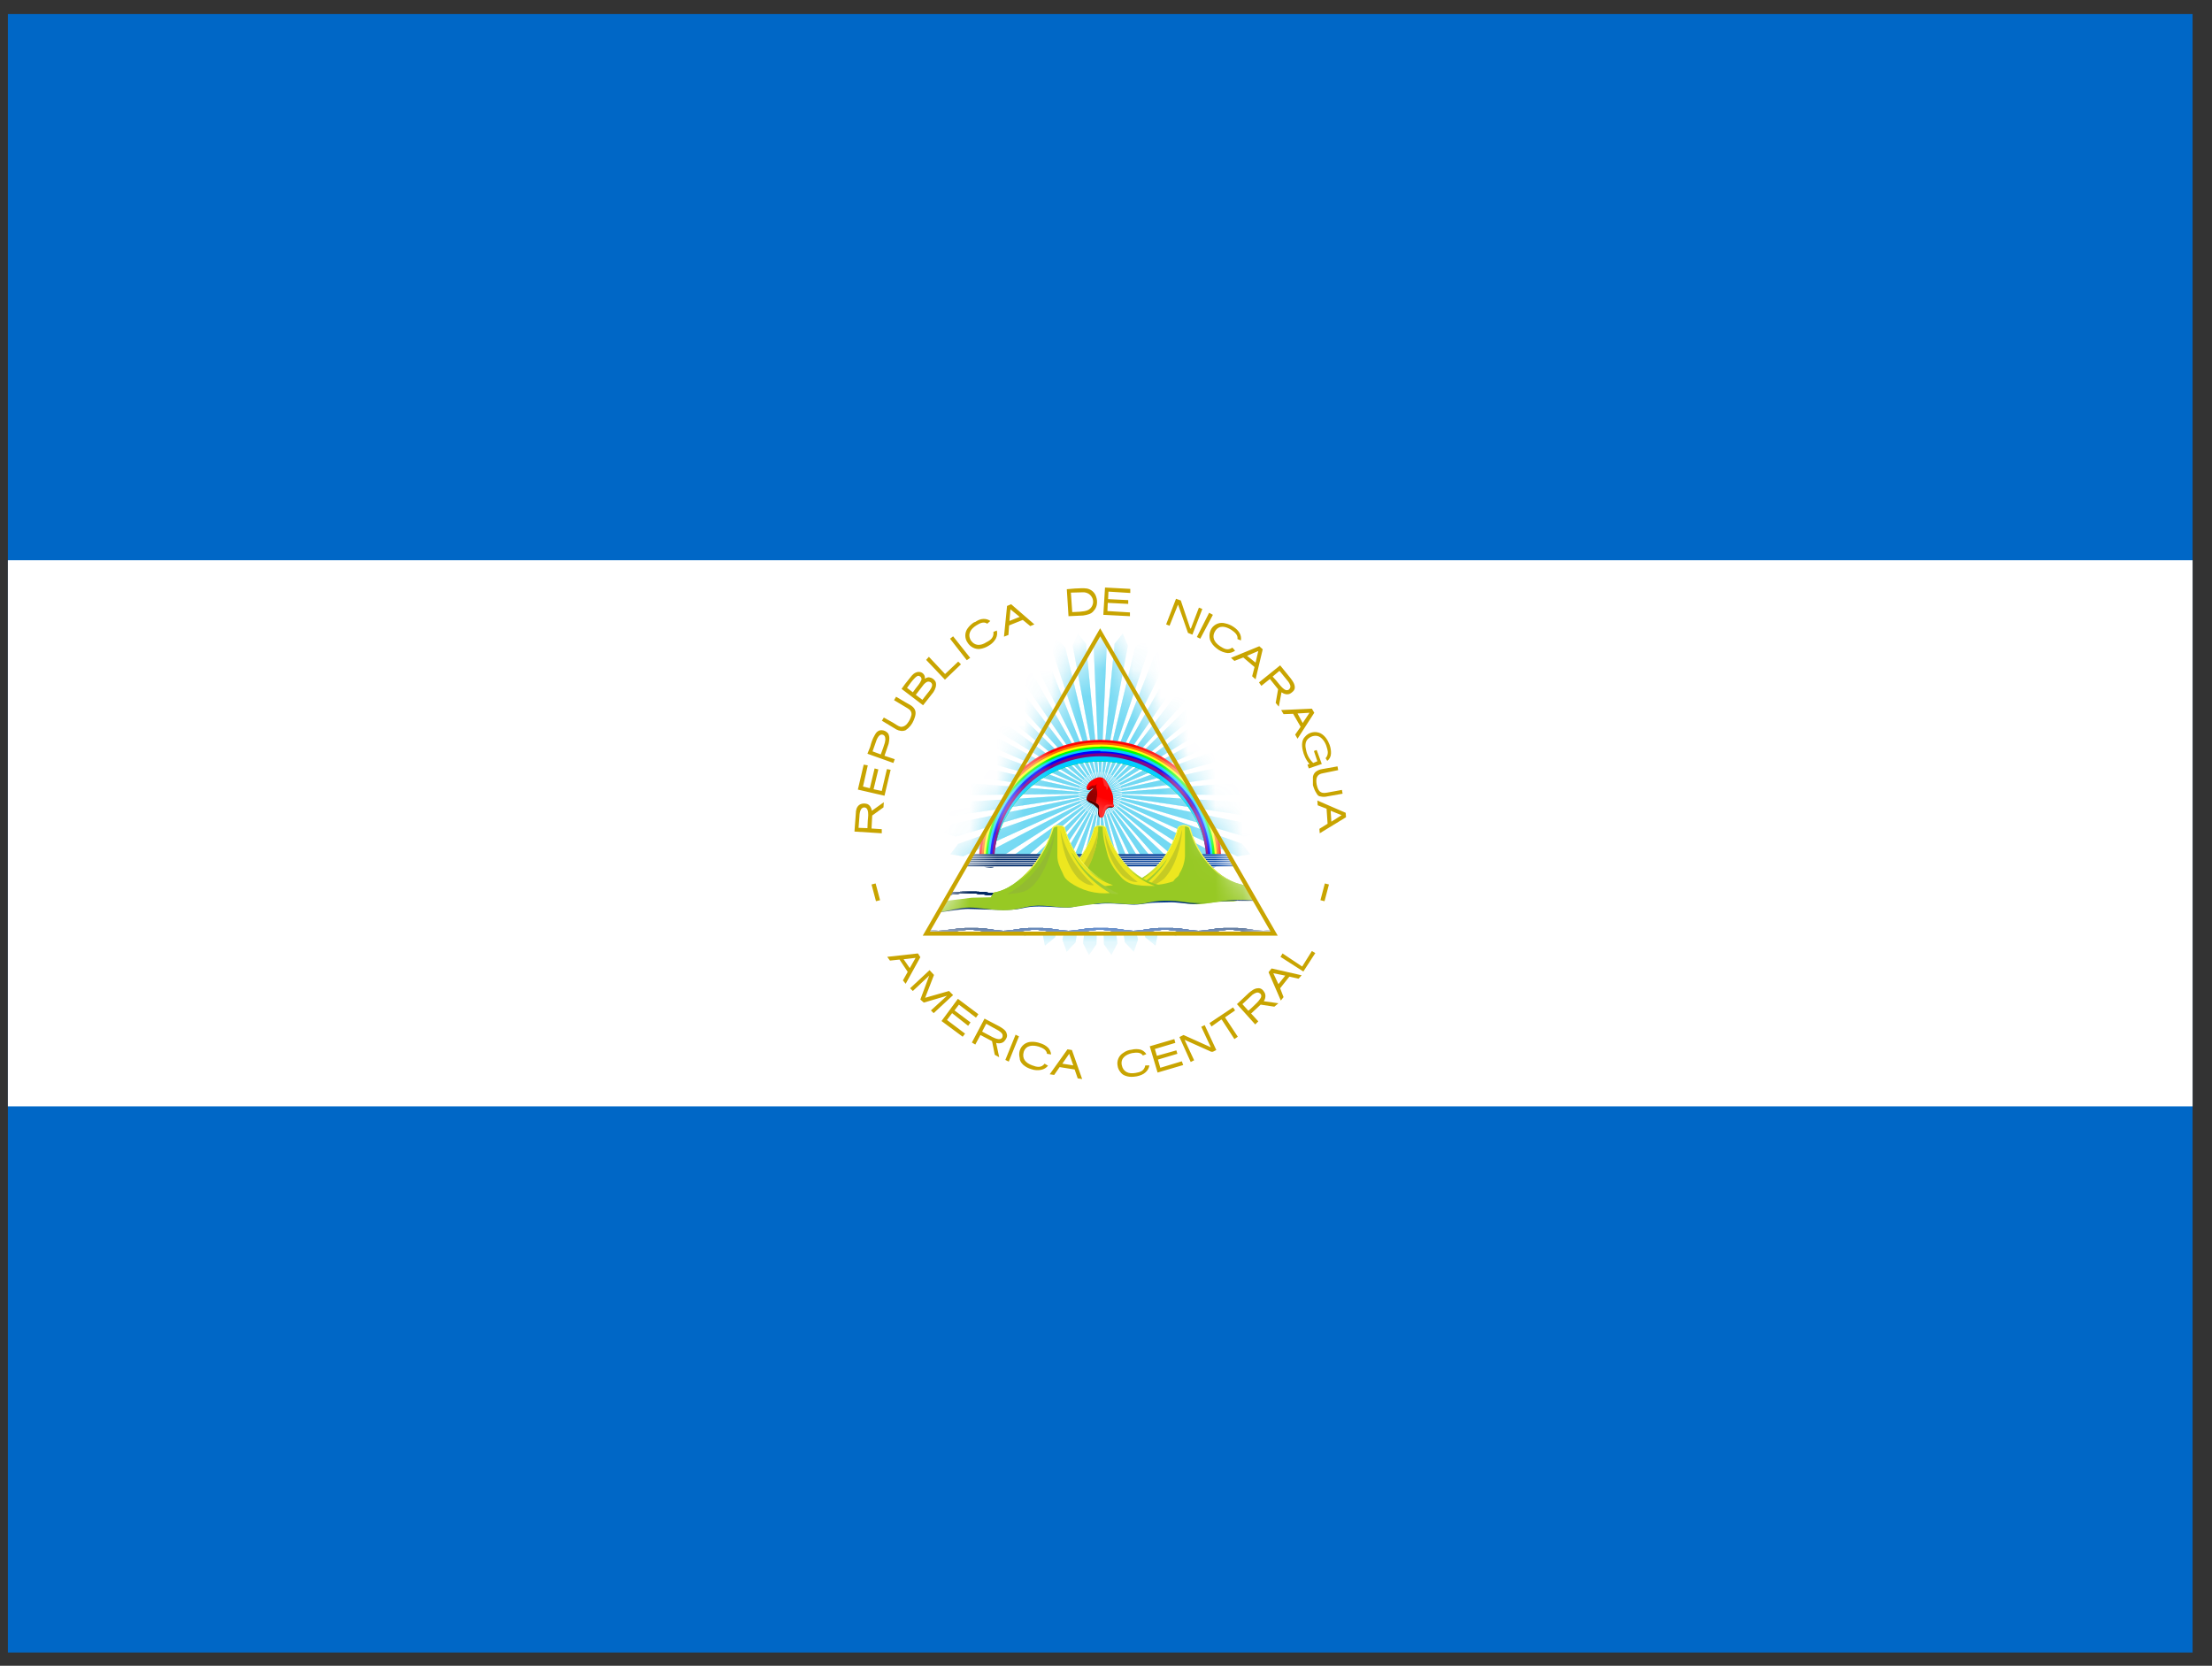 <svg width="81" height="61" viewBox="0 0 81 61" fill="none" xmlns="http://www.w3.org/2000/svg">
<rect x="0" y="0" width="81" height="61" fill="#333333" stroke="none"/>
<g clip-path="url(#clip0_4447_32083)">
<path d="M0.289 0.515H80.289V60.515H0.289V0.515Z" fill="#0067C6"/>
<path d="M0.289 20.515H80.289V40.515H0.289V20.515Z" fill="white"/>
<path d="M31.289 30.452L32.289 30.515V30.365L31.914 30.34L31.939 29.865L32.352 29.565L32.364 29.377L31.927 29.69C31.914 29.59 31.852 29.477 31.752 29.44C31.652 29.415 31.552 29.415 31.464 29.477C31.364 29.552 31.339 29.677 31.339 29.79L31.289 30.452ZM31.439 30.315L31.477 29.815C31.489 29.74 31.502 29.64 31.577 29.59C31.592 29.579 31.61 29.572 31.629 29.57C31.648 29.567 31.668 29.569 31.686 29.575C31.704 29.581 31.72 29.591 31.734 29.605C31.747 29.618 31.758 29.634 31.764 29.652C31.814 29.777 31.789 29.915 31.777 30.052L31.764 30.327L31.439 30.315ZM31.414 28.915L32.389 29.14L32.614 28.19C32.568 28.182 32.522 28.173 32.477 28.165L32.289 28.965L31.989 28.902L32.164 28.177L32.027 28.14L31.852 28.865L31.602 28.802L31.777 28.027L31.627 28.002L31.414 28.915ZM31.764 27.602L32.714 27.94L32.764 27.802L32.389 27.677L32.539 27.24C32.564 27.115 32.589 26.99 32.527 26.865C32.498 26.826 32.46 26.795 32.416 26.773C32.373 26.751 32.325 26.74 32.277 26.74C32.152 26.74 32.077 26.827 32.027 26.927C31.952 27.052 31.902 27.202 31.864 27.352L31.764 27.602ZM31.952 27.515L32.102 27.09C32.139 27.015 32.177 26.927 32.264 26.902C32.281 26.899 32.299 26.899 32.317 26.903C32.334 26.907 32.35 26.914 32.364 26.925C32.379 26.935 32.39 26.949 32.399 26.965C32.407 26.98 32.413 26.997 32.414 27.015C32.439 27.14 32.377 27.265 32.339 27.39L32.252 27.627L31.952 27.515ZM32.289 26.39L32.827 26.715C32.927 26.765 33.052 26.79 33.164 26.74C33.3 26.648 33.404 26.517 33.464 26.365C33.514 26.24 33.564 26.09 33.489 25.965C33.414 25.84 33.277 25.79 33.152 25.715L32.814 25.515L32.739 25.64L33.239 25.94C33.327 25.99 33.389 26.065 33.377 26.177C33.352 26.292 33.3 26.399 33.227 26.49C33.177 26.565 33.077 26.627 32.977 26.615C32.877 26.59 32.789 26.515 32.702 26.465L32.364 26.277L32.289 26.402V26.39ZM33.014 25.227L33.802 25.827L34.177 25.352C34.252 25.24 34.302 25.102 34.264 24.977C34.241 24.929 34.206 24.888 34.162 24.857C34.118 24.827 34.067 24.808 34.014 24.802C33.952 24.802 33.889 24.84 33.864 24.852C33.889 24.74 33.802 24.64 33.714 24.615C33.589 24.577 33.464 24.652 33.389 24.74L33.139 25.052L33.014 25.227ZM33.214 25.19C33.302 25.065 33.389 24.94 33.489 24.84C33.539 24.79 33.614 24.715 33.677 24.765C33.739 24.79 33.764 24.877 33.727 24.927C33.677 25.04 33.602 25.115 33.527 25.215L33.427 25.352L33.214 25.19ZM33.539 25.44L33.827 25.065C33.877 25.015 33.952 24.94 34.027 24.965C34.102 24.977 34.152 25.052 34.127 25.127C34.089 25.252 33.989 25.352 33.902 25.465L33.777 25.627L33.527 25.44H33.539ZM33.914 24.165L34.602 24.89L35.189 24.327L35.089 24.227L34.614 24.677H34.602L34.014 24.052L33.914 24.165ZM34.789 23.39L35.402 24.177L35.527 24.09L34.902 23.302L34.789 23.39ZM35.689 22.777C35.591 22.835 35.506 22.911 35.439 23.002C35.382 23.078 35.35 23.169 35.348 23.263C35.346 23.357 35.373 23.45 35.427 23.527C35.475 23.607 35.544 23.672 35.627 23.715C35.703 23.755 35.79 23.773 35.877 23.765C35.997 23.749 36.112 23.706 36.214 23.64C36.318 23.58 36.404 23.494 36.464 23.39C36.514 23.29 36.527 23.19 36.502 23.09L36.377 23.14C36.402 23.34 36.277 23.44 36.127 23.515C35.902 23.665 35.689 23.652 35.552 23.452C35.414 23.215 35.552 23.027 35.752 22.902C35.889 22.815 36.027 22.752 36.152 22.84L36.264 22.74C36.191 22.688 36.103 22.661 36.014 22.665C35.902 22.665 35.802 22.715 35.689 22.79V22.777ZM36.877 22.19L36.764 23.315L36.927 23.252L36.952 22.902L37.452 22.702L37.727 22.927L37.877 22.865L37.027 22.127L36.877 22.19ZM37.002 22.315L37.339 22.59L36.964 22.74L37.002 22.302V22.315ZM39.064 21.565L39.127 22.565L39.664 22.54C39.814 22.515 39.964 22.49 40.052 22.365C40.177 22.24 40.202 22.027 40.139 21.852C40.115 21.776 40.072 21.708 40.012 21.655C39.953 21.603 39.88 21.567 39.802 21.552C39.652 21.527 39.502 21.552 39.352 21.552L39.064 21.577V21.565ZM39.214 21.702L39.652 21.69C39.731 21.686 39.81 21.708 39.877 21.752C39.977 21.827 40.039 21.94 40.027 22.065C40.021 22.135 39.994 22.201 39.949 22.255C39.905 22.308 39.844 22.347 39.777 22.365C39.702 22.39 39.614 22.39 39.539 22.402L39.264 22.415L39.214 21.702ZM40.464 21.515L40.402 22.515L41.377 22.565V22.427L40.552 22.377L40.564 22.077L41.314 22.115V21.977L40.577 21.94L40.589 21.665L41.389 21.715V21.565L40.452 21.515H40.464ZM43.064 21.927L42.702 22.865L42.827 22.915L43.127 22.165V22.14L43.152 22.177L43.502 23.177L43.664 23.24L44.027 22.302L43.902 22.252L43.614 23.002L43.602 23.027L43.577 22.99L43.239 21.99L43.064 21.927ZM44.414 22.515L43.952 23.39L43.827 23.327L44.277 22.44L44.414 22.515ZM45.164 22.952C45.073 22.892 44.971 22.849 44.864 22.827C44.772 22.801 44.673 22.805 44.583 22.839C44.493 22.873 44.416 22.934 44.364 23.015C44.316 23.094 44.29 23.185 44.289 23.277C44.289 23.365 44.302 23.452 44.364 23.54C44.414 23.627 44.489 23.702 44.614 23.79C44.715 23.858 44.831 23.901 44.952 23.915C45.05 23.918 45.147 23.887 45.227 23.827L45.127 23.715C44.952 23.84 44.814 23.752 44.677 23.665C44.452 23.515 44.364 23.315 44.502 23.102C44.652 22.877 44.889 22.94 45.089 23.065C45.214 23.152 45.339 23.252 45.314 23.402L45.439 23.452C45.454 23.367 45.441 23.279 45.402 23.202C45.352 23.102 45.277 23.027 45.164 22.952ZM46.114 23.665L45.077 24.09L45.202 24.202L45.527 24.077L45.939 24.427L45.852 24.765L45.977 24.877L46.239 23.777L46.114 23.665ZM46.077 23.84L45.977 24.265L45.664 24.015L46.077 23.84ZM46.877 24.365L46.102 24.99L46.189 25.115L46.502 24.865L46.802 25.24L46.714 25.74L46.827 25.877L46.927 25.352C47.014 25.415 47.139 25.452 47.239 25.402C47.327 25.352 47.414 25.277 47.414 25.177C47.414 25.04 47.327 24.927 47.252 24.827L46.877 24.365ZM46.852 24.565L47.177 24.965C47.227 25.04 47.289 25.14 47.227 25.215C47.189 25.29 47.089 25.29 47.027 25.24C46.902 25.152 46.827 25.027 46.727 24.915L46.602 24.777L46.852 24.565ZM48.039 25.952L46.914 26.002L47.002 26.152L47.352 26.14L47.627 26.615L47.427 26.902L47.514 27.052L48.127 26.102L48.039 25.952ZM47.952 26.102L47.702 26.477L47.514 26.127L47.952 26.102ZM48.689 27.277C48.627 27.115 48.527 26.94 48.352 26.852C48.257 26.809 48.151 26.797 48.049 26.82C47.948 26.842 47.856 26.898 47.789 26.977C47.664 27.102 47.664 27.29 47.702 27.465C47.739 27.652 47.827 27.84 47.952 27.977L47.877 28.002L47.927 28.14L48.402 27.977L48.214 27.465L48.114 27.502L48.239 27.877L48.089 27.94C47.953 27.813 47.861 27.647 47.827 27.465C47.789 27.327 47.789 27.165 47.889 27.065C48.014 26.94 48.214 26.902 48.352 27.002C48.489 27.102 48.564 27.265 48.602 27.427C48.639 27.54 48.627 27.665 48.552 27.752C48.527 27.752 48.552 27.79 48.564 27.802L48.602 27.865C48.644 27.832 48.678 27.791 48.702 27.743C48.726 27.696 48.739 27.643 48.739 27.59C48.742 27.484 48.725 27.378 48.689 27.277ZM48.977 28.065L48.414 28.165C48.328 28.177 48.246 28.212 48.177 28.265C48.122 28.314 48.087 28.38 48.077 28.452V28.752C48.114 28.877 48.152 28.965 48.202 29.04C48.239 29.115 48.289 29.165 48.352 29.165C48.434 29.186 48.52 29.186 48.602 29.165L49.164 29.065L49.139 28.927L48.589 29.027C48.339 29.077 48.264 28.952 48.214 28.727C48.177 28.502 48.214 28.352 48.452 28.315L49.002 28.202L48.977 28.065ZM49.277 29.765L48.239 29.315L48.252 29.49L48.577 29.615L48.614 30.165L48.314 30.352L48.327 30.515L49.289 29.927L49.277 29.765ZM49.127 29.852L48.752 30.09L48.727 29.69L49.127 29.852ZM32.064 32.352L31.914 32.39L32.077 33.002L32.227 32.965L32.064 32.352ZM48.514 32.352L48.664 32.39L48.502 33.002L48.352 32.965L48.514 32.352ZM33.614 34.915L32.489 35.04L32.589 35.177L32.939 35.14L33.239 35.59L33.064 35.902L33.164 36.027L33.702 35.052L33.614 34.915ZM33.527 35.077L33.314 35.452L33.089 35.127L33.527 35.077ZM34.039 35.527L33.327 36.19L33.427 36.29L34.027 35.727L33.702 36.602L33.827 36.715L34.677 36.465L34.089 37.002L34.189 37.102L34.902 36.44L34.752 36.29L33.877 36.54L34.202 35.702L34.039 35.527ZM35.077 36.577L34.477 37.39L35.252 37.965L35.339 37.852L34.677 37.352L34.864 37.102L35.452 37.565L35.539 37.44L34.952 37.002L35.114 36.79L35.739 37.265L35.827 37.14L35.077 36.577ZM36.052 37.302L35.589 38.177L35.714 38.252L35.902 37.902L36.327 38.127L36.427 38.627L36.589 38.715L36.477 38.19C36.589 38.227 36.727 38.202 36.789 38.115C36.852 38.04 36.902 37.952 36.864 37.852C36.839 37.727 36.702 37.652 36.602 37.59L36.052 37.302ZM36.114 37.49L36.564 37.74C36.639 37.79 36.727 37.852 36.714 37.94C36.714 38.027 36.627 38.065 36.552 38.052C36.402 38.027 36.277 37.94 36.152 37.877L35.964 37.777L36.114 37.49ZM37.189 37.89L36.814 38.815L36.939 38.877L37.314 37.952L37.189 37.89ZM38.089 38.202C37.985 38.164 37.875 38.147 37.764 38.152C37.668 38.154 37.575 38.186 37.498 38.245C37.422 38.303 37.366 38.385 37.339 38.477C37.316 38.563 37.316 38.654 37.339 38.74C37.339 38.84 37.389 38.915 37.464 38.99C37.55 39.066 37.653 39.122 37.764 39.152C37.88 39.194 38.006 39.202 38.127 39.177C38.225 39.158 38.313 39.105 38.377 39.027L38.252 38.952C38.127 39.115 37.964 39.077 37.802 39.015C37.552 38.927 37.414 38.765 37.489 38.515C37.577 38.265 37.827 38.265 38.039 38.327C38.189 38.377 38.327 38.452 38.339 38.59L38.489 38.615C38.482 38.521 38.442 38.432 38.377 38.365C38.296 38.288 38.197 38.232 38.089 38.202ZM39.089 38.427L38.439 39.34L38.602 39.365L38.802 39.077L39.352 39.165L39.464 39.49L39.627 39.515L39.252 38.452L39.089 38.427ZM39.152 38.59L39.302 39.015L38.902 38.952L39.152 38.59ZM41.439 38.44C41.314 38.452 41.227 38.49 41.139 38.552C41.056 38.6 40.991 38.674 40.953 38.761C40.915 38.849 40.906 38.947 40.927 39.04C40.939 39.127 40.977 39.202 41.052 39.29C41.102 39.352 41.177 39.39 41.277 39.415C41.364 39.44 41.489 39.44 41.627 39.415C41.752 39.39 41.877 39.34 41.952 39.265C42.025 39.2 42.073 39.112 42.089 39.015H41.939C41.902 39.215 41.752 39.265 41.589 39.29C41.327 39.34 41.127 39.252 41.077 39.002C41.027 38.74 41.239 38.615 41.452 38.565C41.614 38.54 41.764 38.527 41.852 38.652L41.977 38.602C41.93 38.528 41.859 38.471 41.777 38.44C41.666 38.411 41.55 38.411 41.439 38.44ZM42.102 38.315L42.389 39.277L43.327 39.002L43.277 38.865L42.489 39.102L42.402 38.802L43.114 38.59L43.077 38.465L42.364 38.665L42.289 38.415L43.039 38.19L43.002 38.052L42.102 38.315ZM43.189 37.977L43.602 38.89L43.727 38.827L43.377 38.077L44.352 38.515H44.414L44.539 38.452L44.114 37.54L43.989 37.602L44.339 38.352L43.339 37.902L43.189 37.977ZM44.289 37.465L44.364 37.59L44.714 37.34H44.739L45.202 38.052L45.327 37.965L44.864 37.265V37.252L45.227 37.002L45.152 36.89L44.289 37.465ZM45.289 36.765L45.964 37.515L46.077 37.402L45.814 37.115L46.164 36.79L46.664 36.865L46.814 36.74L46.277 36.665C46.339 36.577 46.364 36.44 46.302 36.34C46.252 36.252 46.177 36.177 46.064 36.19C45.939 36.19 45.814 36.29 45.727 36.365L45.289 36.777V36.765ZM45.489 36.777L45.864 36.427C45.939 36.377 46.039 36.315 46.114 36.365C46.202 36.402 46.202 36.502 46.152 36.565C46.077 36.69 45.964 36.777 45.852 36.89L45.714 37.015L45.489 36.765V36.777ZM46.452 35.602L46.902 36.64L47.002 36.515L46.877 36.19L47.214 35.765L47.552 35.84L47.664 35.715L46.564 35.465L46.452 35.602ZM46.627 35.64L47.064 35.727L46.814 36.04L46.627 35.64ZM46.889 35.04L47.727 35.577L48.164 34.902L48.039 34.827L47.702 35.365L47.689 35.39H47.677L46.964 34.915L46.889 35.04Z" fill="#C8A400"/>
<mask id="mask0_4447_32083" style="mask-type:luminance" maskUnits="userSpaceOnUse" x="33" y="23" width="14" height="12">
<path d="M40.288 23.155L33.918 34.185H46.658L40.288 23.155Z" fill="white"/>
</mask>
<g mask="url(#mask0_4447_32083)">
<path d="M40.288 23.155L37.138 28.605L35.598 31.275H44.978L43.508 28.735L40.288 23.155Z" fill="white"/>
<path opacity="0.6" d="M40.287 23.155L40.047 23.555L40.287 29.055L40.527 23.555L40.287 23.155Z" fill="#17C0EB" stroke="#17C0EB" stroke-width="0.01"/>
<path d="M40.287 28.265H40.277L40.287 28.565L40.297 28.265H40.287Z" fill="white"/>
<path opacity="0.6" d="M45.91 27.238L45.456 27.134L40.299 29.062L45.604 27.59L45.91 27.238Z" fill="#17C0EB" stroke="#17C0EB" stroke-width="0.01"/>
<path d="M41.05 28.818L41.047 28.808L40.765 28.91L41.053 28.827L41.05 28.818Z" fill="white"/>
<path opacity="0.6" d="M43.763 33.846L43.722 33.382L40.295 29.073L43.334 33.664L43.763 33.846Z" fill="#17C0EB" stroke="#17C0EB" stroke-width="0.01"/>
<path d="M40.758 29.712L40.766 29.706L40.581 29.47L40.749 29.718L40.758 29.712Z" fill="white"/>
<path opacity="0.6" d="M36.814 33.846L37.243 33.663L40.282 29.073L36.855 33.381L36.814 33.846Z" fill="#17C0EB" stroke="#17C0EB" stroke-width="0.01"/>
<path d="M39.816 29.712L39.824 29.718L39.992 29.469L39.808 29.706L39.816 29.712Z" fill="white"/>
<path opacity="0.6" d="M34.668 27.238L34.974 27.59L40.279 29.062L35.123 27.134L34.668 27.238Z" fill="#17C0EB" stroke="#17C0EB" stroke-width="0.01"/>
<path d="M39.526 28.818L39.523 28.827L39.812 28.91L39.53 28.808L39.526 28.818Z" fill="white"/>
<path opacity="0.6" d="M41.113 23.213L40.819 23.575L40.291 29.055L41.295 23.642L41.113 23.213Z" fill="#17C0EB" stroke="#17C0EB" stroke-width="0.01"/>
<path d="M40.401 28.273L40.391 28.271L40.359 28.57L40.41 28.274L40.401 28.273Z" fill="white"/>
<path opacity="0.6" d="M46.108 28.039L45.672 27.872L40.298 29.063L45.756 28.345L46.108 28.039Z" fill="#17C0EB" stroke="#17C0EB" stroke-width="0.01"/>
<path d="M41.076 28.926L41.074 28.916L40.781 28.978L41.078 28.936L41.076 28.926Z" fill="white"/>
<path opacity="0.6" d="M43.065 34.283L43.09 33.817L40.296 29.074L42.666 34.043L43.065 34.283Z" fill="#17C0EB" stroke="#17C0EB" stroke-width="0.01"/>
<path d="M40.667 29.771L40.676 29.767L40.526 29.506L40.658 29.776L40.667 29.771Z" fill="white"/>
<path opacity="0.6" d="M36.183 33.316L36.633 33.195L40.281 29.072L36.288 32.862L36.183 33.316Z" fill="#17C0EB" stroke="#17C0EB" stroke-width="0.01"/>
<path d="M39.731 29.64L39.738 29.647L39.94 29.424L39.724 29.633L39.731 29.64Z" fill="white"/>
<path opacity="0.6" d="M34.976 26.474L35.231 26.865L40.279 29.061L35.441 26.434L34.976 26.474Z" fill="#17C0EB" stroke="#17C0EB" stroke-width="0.01"/>
<path d="M39.571 28.714L39.566 28.723L39.84 28.846L39.575 28.705L39.571 28.714Z" fill="white"/>
<path opacity="0.6" d="M41.914 23.384L41.573 23.702L40.288 29.055L42.035 23.835L41.914 23.384Z" fill="#17C0EB" stroke="#17C0EB" stroke-width="0.01"/>
<path d="M40.506 28.296L40.496 28.293L40.423 28.584L40.515 28.299L40.506 28.296Z" fill="white"/>
<path opacity="0.6" d="M46.192 28.859L45.784 28.633L40.296 29.065L45.801 29.113L46.192 28.859Z" fill="#17C0EB" stroke="#17C0EB" stroke-width="0.01"/>
<path d="M41.086 29.037L41.086 29.027L40.786 29.048L41.087 29.047L41.086 29.037Z" fill="white"/>
<path opacity="0.6" d="M42.31 34.618L42.398 34.16L40.292 29.074L41.947 34.325L42.31 34.618Z" fill="#17C0EB" stroke="#17C0EB" stroke-width="0.01"/>
<path d="M40.561 29.817L40.57 29.813L40.458 29.535L40.551 29.82L40.561 29.817Z" fill="white"/>
<path opacity="0.6" d="M35.63 32.703L36.093 32.646L40.279 29.071L35.797 32.268L35.63 32.703Z" fill="#17C0EB" stroke="#17C0EB" stroke-width="0.01"/>
<path d="M39.658 29.557L39.664 29.565L39.894 29.373L39.652 29.549L39.658 29.557Z" fill="white"/>
<path opacity="0.6" d="M35.388 25.76L35.586 26.183L40.279 29.059L35.854 25.785L35.388 25.76Z" fill="#17C0EB" stroke="#17C0EB" stroke-width="0.01"/>
<path d="M39.623 28.618L39.617 28.626L39.871 28.785L39.628 28.609L39.623 28.618Z" fill="white"/>
<path opacity="0.6" d="M42.692 23.666L42.31 23.934L40.292 29.056L42.748 24.129L42.692 23.666Z" fill="#17C0EB" stroke="#17C0EB" stroke-width="0.01"/>
<path d="M40.615 28.334L40.605 28.33L40.493 28.608L40.624 28.338L40.615 28.334Z" fill="white"/>
<path opacity="0.6" d="M46.166 29.683L45.794 29.402L40.299 29.066L45.743 29.88L46.166 29.683Z" fill="#17C0EB" stroke="#17C0EB" stroke-width="0.01"/>
<path d="M41.085 29.149L41.086 29.139L40.786 29.117L41.084 29.159L41.085 29.149Z" fill="white"/>
<path opacity="0.6" d="M41.515 34.846L41.667 34.405L40.289 29.075L41.197 34.504L41.515 34.846Z" fill="#17C0EB" stroke="#17C0EB" stroke-width="0.01"/>
<path d="M40.451 29.848L40.461 29.846L40.389 29.554L40.441 29.85L40.451 29.848Z" fill="white"/>
<path opacity="0.6" d="M35.169 32.02L35.636 32.028L40.279 29.07L35.395 31.612L35.169 32.02Z" fill="#17C0EB" stroke="#17C0EB" stroke-width="0.01"/>
<path d="M39.593 29.465L39.598 29.474L39.852 29.315L39.588 29.456L39.593 29.465Z" fill="white"/>
<path opacity="0.6" d="M35.895 25.11L36.032 25.556L40.279 29.058L36.353 25.2L35.895 25.11Z" fill="#17C0EB" stroke="#17C0EB" stroke-width="0.01"/>
<path d="M39.694 28.53L39.688 28.537L39.917 28.73L39.701 28.522L39.694 28.53Z" fill="white"/>
<path opacity="0.6" d="M43.418 24.053L43.003 24.265L40.292 29.056L43.41 24.519L43.418 24.053Z" fill="#17C0EB" stroke="#17C0EB" stroke-width="0.01"/>
<path d="M40.712 28.386L40.703 28.381L40.553 28.641L40.72 28.392L40.712 28.386Z" fill="white"/>
<path opacity="0.6" d="M46.024 30.495L45.694 30.165L40.299 29.067L45.578 30.631L46.024 30.495Z" fill="#17C0EB" stroke="#17C0EB" stroke-width="0.01"/>
<path d="M41.064 29.259L41.066 29.249L40.773 29.186L41.062 29.268L41.064 29.259Z" fill="white"/>
<path opacity="0.6" d="M40.698 34.961L40.91 34.545L40.286 29.075L40.431 34.578L40.698 34.961Z" fill="#17C0EB" stroke="#17C0EB" stroke-width="0.01"/>
<path d="M40.342 29.863L40.352 29.862L40.321 29.564L40.332 29.864L40.342 29.863Z" fill="white"/>
<path opacity="0.6" d="M34.809 31.279L35.269 31.352L40.279 29.069L35.09 30.907L34.809 31.279Z" fill="#17C0EB" stroke="#17C0EB" stroke-width="0.01"/>
<path d="M39.547 29.365L39.551 29.374L39.825 29.252L39.543 29.355L39.547 29.365Z" fill="white"/>
<path opacity="0.6" d="M36.489 24.538L36.562 24.998L40.281 29.057L36.929 24.69L36.489 24.538Z" fill="#17C0EB" stroke="#17C0EB" stroke-width="0.01"/>
<path d="M39.773 28.452L39.766 28.459L39.966 28.682L39.781 28.446L39.773 28.452Z" fill="white"/>
<path opacity="0.6" d="M44.09 24.538L43.649 24.69L40.298 29.057L44.017 24.998L44.09 24.538Z" fill="#17C0EB" stroke="#17C0EB" stroke-width="0.01"/>
<path d="M40.804 28.452L40.797 28.446L40.612 28.682L40.812 28.458L40.804 28.452Z" fill="white"/>
<path opacity="0.6" d="M45.77 31.279L45.489 30.907L40.299 29.069L45.309 31.352L45.77 31.279Z" fill="#17C0EB" stroke="#17C0EB" stroke-width="0.01"/>
<path d="M41.031 29.365L41.035 29.355L40.753 29.252L41.028 29.374L41.031 29.365Z" fill="white"/>
<path opacity="0.6" d="M39.878 34.961L40.145 34.578L40.289 29.075L39.666 34.545L39.878 34.961Z" fill="#17C0EB" stroke="#17C0EB" stroke-width="0.01"/>
<path d="M40.236 29.863L40.246 29.864L40.257 29.564L40.226 29.862L40.236 29.863Z" fill="white"/>
<path opacity="0.6" d="M34.555 30.495L35.001 30.631L40.28 29.067L34.885 30.165L34.555 30.495Z" fill="#17C0EB" stroke="#17C0EB" stroke-width="0.01"/>
<path d="M39.513 29.258L39.516 29.268L39.804 29.186L39.511 29.249L39.513 29.258Z" fill="white"/>
<path opacity="0.6" d="M37.157 24.053L37.165 24.519L40.283 29.056L37.572 24.265L37.157 24.053Z" fill="#17C0EB" stroke="#17C0EB" stroke-width="0.01"/>
<path d="M39.864 28.387L39.855 28.392L40.023 28.641L39.872 28.381L39.864 28.387Z" fill="white"/>
<path opacity="0.6" d="M44.68 25.11L44.222 25.2L40.296 29.058L44.544 25.556L44.68 25.11Z" fill="#17C0EB" stroke="#17C0EB" stroke-width="0.01"/>
<path d="M40.882 28.529L40.875 28.522L40.659 28.73L40.888 28.537L40.882 28.529Z" fill="white"/>
<path opacity="0.6" d="M45.407 32.02L45.181 31.612L40.298 29.07L44.941 32.028L45.407 32.02Z" fill="#17C0EB" stroke="#17C0EB" stroke-width="0.01"/>
<path d="M40.983 29.465L40.988 29.456L40.724 29.315L40.978 29.474L40.983 29.465Z" fill="white"/>
<path opacity="0.6" d="M39.062 34.846L39.38 34.504L40.289 29.075L38.91 34.404L39.062 34.846Z" fill="#17C0EB" stroke="#17C0EB" stroke-width="0.01"/>
<path d="M40.123 29.847L40.133 29.849L40.185 29.554L40.113 29.845L40.123 29.847Z" fill="white"/>
<path opacity="0.6" d="M34.412 29.683L34.835 29.88L40.28 29.066L34.785 29.402L34.412 29.683Z" fill="#17C0EB" stroke="#17C0EB" stroke-width="0.01"/>
<path d="M39.495 29.148L39.496 29.158L39.793 29.117L39.494 29.139L39.495 29.148Z" fill="white"/>
<path opacity="0.6" d="M37.887 23.666L37.831 24.129L40.287 29.056L38.269 23.934L37.887 23.666Z" fill="#17C0EB" stroke="#17C0EB" stroke-width="0.01"/>
<path d="M39.966 28.334L39.957 28.338L40.088 28.608L39.975 28.33L39.966 28.334Z" fill="white"/>
<path opacity="0.6" d="M45.189 25.76L44.723 25.785L40.298 29.059L44.992 26.183L45.189 25.76Z" fill="#17C0EB" stroke="#17C0EB" stroke-width="0.01"/>
<path d="M40.951 28.617L40.945 28.609L40.702 28.785L40.956 28.626L40.951 28.617Z" fill="white"/>
<path opacity="0.6" d="M44.946 32.703L44.779 32.268L40.297 29.071L44.483 32.646L44.946 32.703Z" fill="#17C0EB" stroke="#17C0EB" stroke-width="0.01"/>
<path d="M40.92 29.557L40.926 29.55L40.683 29.373L40.913 29.565L40.92 29.557Z" fill="white"/>
<path opacity="0.6" d="M38.267 34.619L38.629 34.325L40.285 29.074L38.178 34.161L38.267 34.619Z" fill="#17C0EB" stroke="#17C0EB" stroke-width="0.01"/>
<path d="M40.014 29.817L40.023 29.82L40.117 29.535L40.005 29.813L40.014 29.817Z" fill="white"/>
<path opacity="0.6" d="M34.383 28.859L34.775 29.113L40.28 29.065L34.791 28.633L34.383 28.859Z" fill="#17C0EB" stroke="#17C0EB" stroke-width="0.01"/>
<path d="M39.489 29.037L39.488 29.047L39.788 29.048L39.489 29.027L39.489 29.037Z" fill="white"/>
<path opacity="0.6" d="M38.66 23.384L38.54 23.834L40.287 29.055L39.001 23.702L38.66 23.384Z" fill="#17C0EB" stroke="#17C0EB" stroke-width="0.01"/>
<path d="M40.068 28.296L40.059 28.299L40.151 28.584L40.078 28.293L40.068 28.296Z" fill="white"/>
<path opacity="0.6" d="M45.601 26.474L45.137 26.434L40.298 29.06L45.347 26.865L45.601 26.474Z" fill="#17C0EB" stroke="#17C0EB" stroke-width="0.01"/>
<path d="M41.008 28.714L41.004 28.705L40.739 28.846L41.013 28.723L41.008 28.714Z" fill="white"/>
<path opacity="0.6" d="M44.394 33.316L44.288 32.862L40.295 29.072L43.943 33.195L44.394 33.316Z" fill="#17C0EB" stroke="#17C0EB" stroke-width="0.01"/>
<path d="M40.844 29.64L40.852 29.633L40.636 29.424L40.837 29.647L40.844 29.64Z" fill="white"/>
<path opacity="0.6" d="M37.515 34.283L37.914 34.043L40.285 29.074L37.49 33.817L37.515 34.283Z" fill="#17C0EB" stroke="#17C0EB" stroke-width="0.01"/>
<path d="M39.913 29.771L39.922 29.776L40.054 29.506L39.904 29.767L39.913 29.771Z" fill="white"/>
<path opacity="0.6" d="M34.471 28.038L34.824 28.344L40.282 29.063L34.907 27.872L34.471 28.038Z" fill="#17C0EB" stroke="#17C0EB" stroke-width="0.01"/>
<path d="M39.506 28.926L39.504 28.936L39.801 28.978L39.507 28.916L39.506 28.926Z" fill="white"/>
<path opacity="0.6" d="M39.468 23.212L39.286 23.642L40.289 29.055L39.761 23.575L39.468 23.212Z" fill="#17C0EB" stroke="#17C0EB" stroke-width="0.01"/>
<path d="M40.178 28.273L40.168 28.274L40.22 28.57L40.188 28.271L40.178 28.273Z" fill="white"/>
<path d="M40.288 27.095C39.222 27.094 38.193 27.477 37.388 28.175L35.928 30.715C35.875 30.989 35.849 31.266 35.848 31.545H36.348C36.399 30.536 36.835 29.584 37.568 28.888C38.3 28.192 39.272 27.803 40.283 27.803C41.293 27.803 42.265 28.192 42.998 28.888C43.73 29.584 44.167 30.536 44.218 31.545H44.718C44.72 31.267 44.697 30.989 44.648 30.715L43.188 28.175C42.382 27.478 41.353 27.095 40.288 27.095Z" fill="#FF0000"/>
<path d="M40.29 27.185C39.16 27.183 38.073 27.62 37.26 28.405L36.06 30.495C35.975 30.835 35.931 31.184 35.93 31.535H36.36C36.431 30.541 36.876 29.611 37.605 28.932C38.334 28.253 39.293 27.875 40.29 27.875C41.286 27.875 42.245 28.253 42.975 28.932C43.704 29.611 44.149 30.541 44.22 31.535H44.65C44.649 31.181 44.605 30.828 44.52 30.485L43.32 28.405C42.507 27.62 41.42 27.183 40.29 27.185Z" fill="#FF6600"/>
<path d="M40.29 27.265C39.686 27.263 39.088 27.39 38.536 27.636C37.985 27.883 37.492 28.244 37.09 28.695L36.22 30.195C36.081 30.631 36.014 31.087 36.02 31.545H36.35C36.401 30.536 36.838 29.584 37.57 28.888C38.302 28.192 39.274 27.803 40.285 27.803C41.295 27.803 42.267 28.192 43 28.888C43.732 29.584 44.169 30.536 44.22 31.545H44.57C44.57 31.075 44.49 30.625 44.36 30.205L43.48 28.695C43.08 28.244 42.588 27.884 42.038 27.638C41.489 27.391 40.892 27.264 40.29 27.265Z" fill="#FFFF00"/>
<path d="M40.29 27.345C39.6 27.345 38.921 27.514 38.312 27.838C37.703 28.163 37.184 28.632 36.8 29.205L36.52 29.695C36.236 30.27 36.089 30.904 36.09 31.545H36.36C36.431 30.551 36.876 29.621 37.605 28.942C38.334 28.263 39.294 27.886 40.29 27.886C41.286 27.886 42.246 28.263 42.975 28.942C43.704 29.621 44.149 30.551 44.22 31.545H44.49C44.49 30.904 44.343 30.27 44.06 29.695L43.78 29.195C43.396 28.622 42.876 28.153 42.267 27.828C41.659 27.504 40.98 27.335 40.29 27.335V27.345Z" fill="#00FF00"/>
<path d="M40.288 27.415C39.746 27.415 39.209 27.522 38.709 27.729C38.209 27.937 37.754 28.241 37.371 28.625C36.989 29.009 36.685 29.464 36.479 29.965C36.272 30.466 36.167 31.003 36.168 31.545H36.358C36.429 30.551 36.874 29.621 37.603 28.942C38.332 28.263 39.292 27.885 40.288 27.885C41.284 27.885 42.244 28.263 42.973 28.942C43.702 29.621 44.147 30.551 44.218 31.545H44.408C44.409 31.003 44.304 30.466 44.097 29.965C43.891 29.464 43.587 29.009 43.205 28.625C42.822 28.241 42.367 27.937 41.867 27.729C41.366 27.522 40.83 27.415 40.288 27.415Z" fill="#00CCFF"/>
<path d="M40.29 27.495C39.218 27.495 38.191 27.921 37.433 28.678C36.676 29.436 36.25 30.463 36.25 31.535H36.39C36.39 30.5 36.801 29.509 37.532 28.777C38.264 28.046 39.256 27.635 40.29 27.635C41.324 27.635 42.316 28.046 43.048 28.777C43.779 29.509 44.19 30.5 44.19 31.535H44.33C44.325 30.467 43.897 29.444 43.14 28.691C42.383 27.938 41.358 27.515 40.29 27.515V27.495Z" fill="#0000FF"/>
<path d="M40.289 27.585C39.763 27.585 39.242 27.69 38.757 27.893C38.272 28.096 37.832 28.394 37.464 28.769C37.095 29.145 36.805 29.59 36.61 30.078C36.415 30.567 36.319 31.089 36.329 31.615H36.409V31.535C36.419 30.506 36.838 29.523 37.574 28.803C38.309 28.083 39.3 27.684 40.329 27.695C41.358 27.706 42.34 28.125 43.061 28.86C43.781 29.595 44.179 30.586 44.169 31.615H44.249V31.535C44.249 31.015 44.146 30.5 43.947 30.02C43.748 29.539 43.457 29.102 43.089 28.735C42.721 28.367 42.285 28.075 41.804 27.876C41.324 27.677 40.809 27.575 40.289 27.575V27.585Z" fill="#800080"/>
<path d="M40.329 29.325C40.259 29.325 40.209 29.275 40.149 29.265C40.12 29.291 40.098 29.324 40.086 29.36C40.073 29.397 40.071 29.437 40.079 29.475C40.109 29.485 40.109 29.515 40.169 29.565C40.229 29.615 40.219 29.635 40.209 29.765C40.209 29.805 40.219 29.915 40.269 29.925C40.319 29.935 40.369 29.895 40.379 29.805C40.389 29.735 40.419 29.685 40.449 29.645C40.479 29.455 40.429 29.385 40.329 29.325Z" fill="#510000"/>
<path d="M40.008 28.865C39.948 28.865 39.848 28.965 39.808 28.915C39.788 28.885 39.778 28.825 39.808 28.775C39.853 28.675 39.931 28.594 40.028 28.545C40.258 28.405 40.418 28.445 40.528 28.645C40.638 28.825 40.748 29.025 40.758 29.185C40.758 29.235 40.788 29.325 40.738 29.375C40.608 29.515 40.278 29.225 40.088 29.275C40.028 29.285 39.948 29.335 39.888 29.295C39.848 29.265 39.888 29.195 39.918 29.165C39.978 29.115 40.068 28.925 40.058 28.845C40.058 28.805 40.058 28.865 40.008 28.865Z" fill="#FF0000"/>
<path d="M39.987 28.775C39.867 28.815 39.887 28.875 39.827 28.925C39.847 28.935 39.907 28.955 39.967 28.895C39.987 28.875 40.017 28.865 40.037 28.865L39.967 28.935C39.907 28.984 39.859 29.045 39.827 29.115C39.797 29.195 39.787 29.285 39.797 29.295C39.797 29.295 39.837 29.375 39.947 29.415C40.147 29.495 40.187 29.665 40.397 29.665C40.557 29.665 40.537 29.555 40.667 29.575C40.767 29.595 40.837 29.505 40.727 29.455C40.548 29.42 40.365 29.42 40.187 29.455C40.147 29.055 40.187 29.195 40.177 29.015C40.167 28.845 40.107 28.835 40.177 28.685C40.127 28.785 40.057 28.765 39.977 28.765L39.987 28.775Z" fill="url(#paint0_linear_4447_32083)"/>
<path d="M40.389 28.495L40.379 28.555L40.409 28.655L40.429 28.755C40.429 28.785 40.469 28.795 40.499 28.815C40.539 28.845 40.499 28.915 40.529 28.925C40.549 28.925 40.579 28.825 40.579 28.805V28.735C40.563 28.704 40.547 28.674 40.529 28.645C40.523 28.634 40.516 28.625 40.509 28.615C40.487 28.581 40.46 28.551 40.429 28.525C40.419 28.518 40.409 28.511 40.399 28.505L40.379 28.495H40.389Z" fill="#FF2A2A"/>
<path d="M40.417 29.255L40.217 29.185C40.087 29.145 39.957 29.065 39.867 29.105C39.837 29.115 39.837 29.145 39.827 29.195C39.827 29.245 39.777 29.325 39.827 29.295C39.887 29.255 40.067 29.375 40.127 29.405C40.157 29.425 40.227 29.465 40.237 29.505C40.257 29.565 40.237 29.685 40.237 29.745C40.237 29.795 40.257 29.925 40.307 29.945C40.367 29.955 40.417 29.905 40.437 29.815C40.467 29.725 40.477 29.675 40.517 29.625C40.557 29.575 40.597 29.545 40.647 29.535C40.707 29.535 40.787 29.585 40.787 29.515C40.787 29.475 40.747 29.435 40.767 29.375C40.777 29.325 40.727 29.335 40.677 29.315L40.407 29.255H40.417Z" fill="url(#paint1_linear_4447_32083)"/>
<path d="M40.129 29.405C40.089 29.385 39.899 29.255 39.829 29.305C39.799 29.305 39.789 29.305 39.789 29.275L39.809 29.185C39.809 29.155 39.829 29.105 39.859 29.085C39.929 29.025 40.089 29.135 40.169 29.165L40.129 29.405Z" fill="#910000"/>
<path d="M40.466 29.655C40.556 29.495 40.616 29.515 40.726 29.515C40.766 29.515 40.776 29.485 40.766 29.445C40.736 29.505 40.596 29.445 40.516 29.475C40.366 29.545 40.396 29.845 40.316 29.875C40.396 29.945 40.426 29.705 40.466 29.655Z" fill="#FF3A3A"/>
<path d="M35.598 31.275L34.598 33.005H45.988L44.988 31.285H35.608L35.598 31.275Z" fill="white"/>
<path d="M35.258 32.655C35.101 32.655 34.944 32.665 34.788 32.685L34.738 32.775C34.978 32.745 35.208 32.705 35.458 32.705C35.778 32.705 36.078 32.785 36.428 32.785H36.888C37.238 32.785 37.528 32.705 37.858 32.705C38.188 32.705 38.488 32.785 38.838 32.785H39.298C39.648 32.785 39.938 32.705 40.268 32.705C40.598 32.705 40.898 32.785 41.248 32.785H41.698C42.048 32.785 42.348 32.705 42.678 32.705C43.008 32.705 43.308 32.785 43.658 32.785H44.108C44.458 32.785 44.758 32.705 45.088 32.705C45.348 32.705 45.588 32.755 45.838 32.775L45.788 32.675C45.642 32.66 45.495 32.653 45.348 32.655H44.898C44.548 32.655 44.248 32.725 43.918 32.735C43.588 32.735 43.288 32.655 42.938 32.655H42.488C42.138 32.655 41.838 32.725 41.508 32.735C41.178 32.735 40.878 32.655 40.528 32.655H40.088C39.738 32.655 39.438 32.725 39.108 32.735C38.778 32.735 38.478 32.655 38.128 32.655H37.678C37.328 32.655 37.028 32.725 36.698 32.735C36.368 32.735 36.078 32.655 35.728 32.655H35.268H35.258Z" fill="url(#paint2_linear_4447_32083)"/>
<path d="M35.258 32.655C35.101 32.655 34.944 32.665 34.788 32.685L34.738 32.775C34.978 32.745 35.208 32.705 35.458 32.705C35.778 32.705 36.078 32.785 36.428 32.785H36.888C37.238 32.785 37.528 32.705 37.858 32.705C38.188 32.705 38.488 32.785 38.838 32.785H39.298C39.648 32.785 39.938 32.705 40.268 32.705C40.598 32.705 40.898 32.785 41.248 32.785H41.698C42.048 32.785 42.348 32.705 42.678 32.705C43.008 32.705 43.308 32.785 43.658 32.785H44.108C44.458 32.785 44.758 32.705 45.088 32.705C45.348 32.705 45.588 32.755 45.838 32.775L45.788 32.675C45.642 32.66 45.495 32.653 45.348 32.655H44.898C44.548 32.655 44.248 32.725 43.918 32.735C43.588 32.735 43.288 32.655 42.938 32.655H42.488C42.138 32.655 41.838 32.725 41.508 32.735C41.178 32.735 40.878 32.655 40.528 32.655H40.088C39.738 32.655 39.438 32.725 39.108 32.735C38.778 32.735 38.478 32.655 38.128 32.655H37.678C37.328 32.655 37.028 32.725 36.698 32.735C36.368 32.735 36.078 32.655 35.728 32.655H35.268H35.258Z" fill="url(#paint3_linear_4447_32083)"/>
<path d="M35.258 32.655C35.101 32.655 34.944 32.665 34.788 32.685L34.738 32.775C34.978 32.745 35.208 32.705 35.458 32.705C35.778 32.705 36.078 32.785 36.428 32.785H36.888C37.238 32.785 37.528 32.705 37.858 32.705C38.188 32.705 38.488 32.785 38.838 32.785H39.298C39.648 32.785 39.938 32.705 40.268 32.705C40.598 32.705 40.898 32.785 41.248 32.785H41.698C42.048 32.785 42.348 32.705 42.678 32.705C43.008 32.705 43.308 32.785 43.658 32.785H44.108C44.458 32.785 44.758 32.705 45.088 32.705C45.348 32.705 45.588 32.755 45.838 32.775L45.788 32.675C45.642 32.66 45.495 32.653 45.348 32.655H44.898C44.548 32.655 44.248 32.725 43.918 32.735C43.588 32.735 43.288 32.655 42.938 32.655H42.488C42.138 32.655 41.838 32.725 41.508 32.735C41.178 32.735 40.878 32.655 40.528 32.655H40.088C39.738 32.655 39.438 32.725 39.108 32.735C38.778 32.735 38.478 32.655 38.128 32.655H37.678C37.328 32.655 37.028 32.725 36.698 32.735C36.368 32.735 36.078 32.655 35.728 32.655H35.268H35.258Z" fill="url(#paint4_linear_4447_32083)"/>
<path d="M35.258 32.655C35.101 32.655 34.944 32.665 34.788 32.685L34.738 32.775C34.978 32.745 35.208 32.705 35.458 32.705C35.778 32.705 36.078 32.785 36.428 32.785H36.888C37.238 32.785 37.528 32.705 37.858 32.705C38.188 32.705 38.488 32.785 38.838 32.785H39.298C39.648 32.785 39.938 32.705 40.268 32.705C40.598 32.705 40.898 32.785 41.248 32.785H41.698C42.048 32.785 42.348 32.705 42.678 32.705C43.008 32.705 43.308 32.785 43.658 32.785H44.108C44.458 32.785 44.758 32.705 45.088 32.705C45.348 32.705 45.588 32.755 45.838 32.775L45.788 32.675C45.642 32.66 45.495 32.653 45.348 32.655H44.898C44.548 32.655 44.248 32.725 43.918 32.735C43.588 32.735 43.288 32.655 42.938 32.655H42.488C42.138 32.655 41.838 32.725 41.508 32.735C41.178 32.735 40.878 32.655 40.528 32.655H40.088C39.738 32.655 39.438 32.725 39.108 32.735C38.778 32.735 38.478 32.655 38.128 32.655H37.678C37.328 32.655 37.028 32.725 36.698 32.735C36.368 32.735 36.078 32.655 35.728 32.655H35.268H35.258Z" fill="url(#paint5_linear_4447_32083)"/>
<path d="M35.258 32.655C35.101 32.655 34.944 32.665 34.788 32.685L34.738 32.775C34.978 32.745 35.208 32.705 35.458 32.705C35.778 32.705 36.078 32.785 36.428 32.785H36.888C37.238 32.785 37.528 32.705 37.858 32.705C38.188 32.705 38.488 32.785 38.838 32.785H39.298C39.648 32.785 39.938 32.705 40.268 32.705C40.598 32.705 40.898 32.785 41.248 32.785H41.698C42.048 32.785 42.348 32.705 42.678 32.705C43.008 32.705 43.308 32.785 43.658 32.785H44.108C44.458 32.785 44.758 32.705 45.088 32.705C45.348 32.705 45.588 32.755 45.838 32.775L45.788 32.675C45.642 32.66 45.495 32.653 45.348 32.655H44.898C44.548 32.655 44.248 32.725 43.918 32.735C43.588 32.735 43.288 32.655 42.938 32.655H42.488C42.138 32.655 41.838 32.725 41.508 32.735C41.178 32.735 40.878 32.655 40.528 32.655H40.088C39.738 32.655 39.438 32.725 39.108 32.735C38.778 32.735 38.478 32.655 38.128 32.655H37.678C37.328 32.655 37.028 32.725 36.698 32.735C36.368 32.735 36.078 32.655 35.728 32.655H35.268H35.258Z" fill="url(#paint6_linear_4447_32083)"/>
<path d="M35.258 32.655C35.101 32.655 34.944 32.665 34.788 32.685L34.738 32.775C34.978 32.745 35.208 32.705 35.458 32.705C35.778 32.705 36.078 32.785 36.428 32.785H36.888C37.238 32.785 37.528 32.705 37.858 32.705C38.188 32.705 38.488 32.785 38.838 32.785H39.298C39.648 32.785 39.938 32.705 40.268 32.705C40.598 32.705 40.898 32.785 41.248 32.785H41.698C42.048 32.785 42.348 32.705 42.678 32.705C43.008 32.705 43.308 32.785 43.658 32.785H44.108C44.458 32.785 44.758 32.705 45.088 32.705C45.348 32.705 45.588 32.755 45.838 32.775L45.788 32.675C45.642 32.66 45.495 32.653 45.348 32.655H44.898C44.548 32.655 44.248 32.725 43.918 32.735C43.588 32.735 43.288 32.655 42.938 32.655H42.488C42.138 32.655 41.838 32.725 41.508 32.735C41.178 32.735 40.878 32.655 40.528 32.655H40.088C39.738 32.655 39.438 32.725 39.108 32.735C38.778 32.735 38.478 32.655 38.128 32.655H37.678C37.328 32.655 37.028 32.725 36.698 32.735C36.368 32.735 36.078 32.655 35.728 32.655H35.268H35.258Z" fill="url(#paint7_linear_4447_32083)"/>
<path d="M35.258 32.655C35.101 32.655 34.944 32.665 34.788 32.685L34.738 32.775C34.978 32.745 35.208 32.705 35.458 32.705C35.778 32.705 36.078 32.785 36.428 32.785H36.888C37.238 32.785 37.528 32.705 37.858 32.705C38.188 32.705 38.488 32.785 38.838 32.785H39.298C39.648 32.785 39.938 32.705 40.268 32.705C40.598 32.705 40.898 32.785 41.248 32.785H41.698C42.048 32.785 42.348 32.705 42.678 32.705C43.008 32.705 43.308 32.785 43.658 32.785H44.108C44.458 32.785 44.758 32.705 45.088 32.705C45.348 32.705 45.588 32.755 45.838 32.775L45.788 32.675C45.642 32.66 45.495 32.653 45.348 32.655H44.898C44.548 32.655 44.248 32.725 43.918 32.735C43.588 32.735 43.288 32.655 42.938 32.655H42.488C42.138 32.655 41.838 32.725 41.508 32.735C41.178 32.735 40.878 32.655 40.528 32.655H40.088C39.738 32.655 39.438 32.725 39.108 32.735C38.778 32.735 38.478 32.655 38.128 32.655H37.678C37.328 32.655 37.028 32.725 36.698 32.735C36.368 32.735 36.078 32.655 35.728 32.655H35.268H35.258Z" fill="url(#paint8_linear_4447_32083)"/>
<path d="M35.258 32.655C35.101 32.655 34.944 32.665 34.788 32.685L34.738 32.775C34.978 32.745 35.208 32.705 35.458 32.705C35.778 32.705 36.078 32.785 36.428 32.785H36.888C37.238 32.785 37.528 32.705 37.858 32.705C38.188 32.705 38.488 32.785 38.838 32.785H39.298C39.648 32.785 39.938 32.705 40.268 32.705C40.598 32.705 40.898 32.785 41.248 32.785H41.698C42.048 32.785 42.348 32.705 42.678 32.705C43.008 32.705 43.308 32.785 43.658 32.785H44.108C44.458 32.785 44.758 32.705 45.088 32.705C45.348 32.705 45.588 32.755 45.838 32.775L45.788 32.675C45.642 32.66 45.495 32.653 45.348 32.655H44.898C44.548 32.655 44.248 32.725 43.918 32.735C43.588 32.735 43.288 32.655 42.938 32.655H42.488C42.138 32.655 41.838 32.725 41.508 32.735C41.178 32.735 40.878 32.655 40.528 32.655H40.088C39.738 32.655 39.438 32.725 39.108 32.735C38.778 32.735 38.478 32.655 38.128 32.655H37.678C37.328 32.655 37.028 32.725 36.698 32.735C36.368 32.735 36.078 32.655 35.728 32.655H35.268H35.258Z" fill="url(#paint9_linear_4447_32083)"/>
<path d="M35.258 32.655C35.101 32.655 34.944 32.665 34.788 32.685L34.738 32.775C34.978 32.745 35.208 32.705 35.458 32.705C35.778 32.705 36.078 32.785 36.428 32.785H36.888C37.238 32.785 37.528 32.705 37.858 32.705C38.188 32.705 38.488 32.785 38.838 32.785H39.298C39.648 32.785 39.938 32.705 40.268 32.705C40.598 32.705 40.898 32.785 41.248 32.785H41.698C42.048 32.785 42.348 32.705 42.678 32.705C43.008 32.705 43.308 32.785 43.658 32.785H44.108C44.458 32.785 44.758 32.705 45.088 32.705C45.348 32.705 45.588 32.755 45.838 32.775L45.788 32.675C45.642 32.66 45.495 32.653 45.348 32.655H44.898C44.548 32.655 44.248 32.725 43.918 32.735C43.588 32.735 43.288 32.655 42.938 32.655H42.488C42.138 32.655 41.838 32.725 41.508 32.735C41.178 32.735 40.878 32.655 40.528 32.655H40.088C39.738 32.655 39.438 32.725 39.108 32.735C38.778 32.735 38.478 32.655 38.128 32.655H37.678C37.328 32.655 37.028 32.725 36.698 32.735C36.368 32.735 36.078 32.655 35.728 32.655H35.268H35.258Z" fill="url(#paint10_linear_4447_32083)"/>
<path d="M35.608 31.265V31.285H44.978L44.968 31.265H35.608ZM35.588 31.295L35.578 31.325H44.988L44.978 31.295H35.578H35.588ZM35.568 31.335L35.548 31.365H45.028L45.008 31.335H35.568ZM35.538 31.385L35.508 31.435H45.068L45.038 31.385H35.538ZM35.498 31.455L35.468 31.505H45.108L45.078 31.455H35.498ZM35.458 31.525L35.438 31.565H45.138L45.118 31.525H35.458ZM35.418 31.595L35.398 31.635H45.188L45.158 31.595H35.418ZM35.378 31.665L35.348 31.725H45.228L45.198 31.665H35.388H35.378Z" fill="url(#paint11_linear_4447_32083)"/>
<path d="M36.027 31.745C36.367 31.815 36.397 31.745 36.397 31.745H36.027ZM44.177 31.745C44.177 31.745 44.207 31.815 44.547 31.745H44.177Z" fill="url(#paint12_linear_4447_32083)"/>
<path d="M43.35 30.215C43.18 30.215 43.13 30.305 43.13 30.305C42.86 31.365 41.95 32.435 40.87 32.435H40.07V33.515H46.21L45.59 32.415C44.62 32.275 43.83 31.285 43.58 30.305C43.58 30.305 43.52 30.215 43.35 30.215Z" fill="url(#paint13_linear_4447_32083)"/>
<path d="M43.352 30.265C43.272 30.265 43.232 30.275 43.202 30.295L43.172 30.325C43.022 30.878 42.733 31.385 42.332 31.795C41.932 32.205 41.432 32.485 40.872 32.485H40.102V33.475H46.192L45.622 32.475C45.152 32.405 44.722 32.155 44.382 31.795C43.981 31.385 43.691 30.878 43.542 30.325L43.512 30.295C43.462 30.269 43.407 30.259 43.352 30.265Z" fill="#97C924"/>
<path d="M43.352 30.265H43.392V31.345C43.382 31.572 43.313 31.793 43.192 31.985C43.142 32.145 43.092 32.085 42.962 32.275C42.793 32.333 42.619 32.373 42.442 32.395C42.192 32.435 41.642 32.475 41.352 32.405C41.724 32.291 42.061 32.085 42.332 31.805C42.406 31.725 42.476 31.642 42.542 31.555C42.653 31.416 42.753 31.269 42.842 31.115L42.942 30.915C42.989 30.82 43.033 30.724 43.072 30.625C43.11 30.527 43.144 30.427 43.172 30.325L43.202 30.295L43.262 30.275L43.362 30.265H43.352Z" fill="#EDE71F"/>
<path d="M43.289 30.405C43.239 31.005 43.059 31.725 42.619 32.185C42.459 32.315 42.249 32.445 42.059 32.415C42.729 31.865 43.139 31.015 43.279 30.405H43.289Z" fill="#C6CB24"/>
<path d="M42.74 31.445C42.64 31.715 42.26 32.115 41.86 32.445H41.57C41.82 32.425 42.4 31.945 42.74 31.445Z" fill="#9ECB34"/>
<path d="M43.35 30.215C43.18 30.215 43.13 30.305 43.13 30.305C42.86 31.365 41.95 32.435 40.87 32.435H40.07V33.515H46.21L45.59 32.415C44.62 32.275 43.83 31.285 43.58 30.305C43.58 30.305 43.52 30.215 43.35 30.215Z" fill="url(#paint14_linear_4447_32083)"/>
<path d="M43.352 30.265C43.272 30.265 43.232 30.275 43.202 30.295L43.172 30.325C43.022 30.878 42.733 31.385 42.332 31.795C41.932 32.205 41.432 32.485 40.872 32.485H40.102V33.475H46.192L45.622 32.475C45.152 32.405 44.722 32.155 44.382 31.795C43.981 31.385 43.691 30.878 43.542 30.325L43.512 30.295C43.462 30.269 43.407 30.259 43.352 30.265Z" fill="#97C924"/>
<path d="M43.352 30.265H43.392V31.345C43.382 31.572 43.313 31.793 43.192 31.985C43.142 32.145 43.092 32.085 42.962 32.275C42.793 32.333 42.619 32.373 42.442 32.395C42.192 32.435 41.642 32.475 41.352 32.405C41.724 32.291 42.061 32.085 42.332 31.805C42.406 31.725 42.476 31.642 42.542 31.555C42.653 31.416 42.753 31.269 42.842 31.115L42.942 30.915C42.989 30.82 43.033 30.724 43.072 30.625C43.11 30.527 43.144 30.427 43.172 30.325L43.202 30.295L43.262 30.275L43.362 30.265H43.352Z" fill="#EDE71F"/>
<path d="M43.289 30.405C43.239 31.005 43.059 31.725 42.619 32.185C42.459 32.315 42.249 32.445 42.059 32.415C42.729 31.865 43.139 31.015 43.279 30.405H43.289Z" fill="#C6CB24"/>
<path d="M42.74 31.445C42.64 31.715 42.26 32.115 41.86 32.445H41.57C41.82 32.425 42.4 31.945 42.74 31.445Z" fill="#9ECB34"/>
<path d="M40.51 30.315C40.79 31.365 41.69 32.435 42.77 32.435H43.58V33.515H37V32.435H37.8C38.88 32.435 39.79 31.365 40.06 30.305C40.06 30.305 40.12 30.225 40.29 30.225C40.46 30.225 40.51 30.305 40.51 30.305V30.315Z" fill="url(#paint15_linear_4447_32083)"/>
<path d="M40.289 30.265C40.369 30.265 40.409 30.285 40.439 30.295L40.469 30.325C40.619 30.878 40.908 31.385 41.309 31.795C41.709 32.205 42.209 32.485 42.769 32.485H43.539V33.475H37.039V32.475H37.809C38.359 32.475 38.869 32.205 39.269 31.795C39.666 31.384 39.952 30.878 40.099 30.325L40.129 30.295C40.179 30.27 40.234 30.26 40.289 30.265Z" fill="#97C924"/>
<path d="M40.219 30.265C40.209 30.264 40.199 30.264 40.189 30.265L40.129 30.295L40.099 30.325C40.071 30.427 40.038 30.527 39.999 30.625C39.964 30.727 39.924 30.827 39.879 30.925C39.848 30.989 39.814 31.052 39.779 31.115C39.691 31.269 39.59 31.416 39.479 31.555C39.413 31.638 39.343 31.718 39.269 31.795C39 32.078 38.662 32.288 38.289 32.405C38.569 32.475 38.689 32.405 38.939 32.365C39.139 32.335 39.359 32.305 39.539 32.245C39.689 32.045 39.639 32.115 39.689 31.955C39.809 31.735 39.989 31.535 40.029 31.285C40.189 30.985 40.219 30.425 40.219 30.265Z" fill="#EDE71F"/>
<path d="M40.218 30.405C40.178 31.005 39.988 31.725 39.548 32.185C39.388 32.315 39.188 32.445 38.988 32.415C39.668 31.865 40.078 31.015 40.218 30.405Z" fill="#C6CB24"/>
<path d="M39.672 31.445C39.454 31.838 39.154 32.179 38.792 32.445H38.512C38.762 32.425 39.332 31.945 39.672 31.445Z" fill="#9ECB34"/>
<path d="M40.389 30.275L40.439 30.295L40.479 30.325C40.508 30.427 40.541 30.527 40.579 30.625C40.614 30.727 40.655 30.827 40.699 30.925L40.799 31.115C40.888 31.269 40.988 31.416 41.099 31.555C41.165 31.639 41.235 31.719 41.309 31.795C41.577 32.09 41.914 32.313 42.289 32.445C41.559 32.445 41.249 32.385 40.989 32.045C40.8 31.845 40.657 31.606 40.569 31.345C40.519 31.145 40.369 30.695 40.379 30.275H40.389Z" fill="#EDE71F"/>
<path d="M40.441 30.405C40.481 31.005 40.661 31.605 41.101 32.065C41.261 32.205 41.461 32.325 41.661 32.295C41.033 31.839 40.598 31.165 40.441 30.405Z" fill="#C6CB24"/>
<path d="M38.77 30.215C38.59 30.215 38.54 30.305 38.54 30.305C38.29 31.285 37.36 32.535 36.39 32.685L35.91 33.515H40.81V32.385C39.93 32.145 39.22 31.215 38.99 30.305C38.99 30.305 38.94 30.225 38.76 30.225L38.77 30.215Z" fill="url(#paint16_linear_4447_32083)"/>
<path d="M38.771 30.265C38.691 30.265 38.641 30.285 38.611 30.295L38.581 30.325C38.413 30.873 38.138 31.383 37.771 31.825C37.431 32.255 36.801 32.685 36.371 32.725L35.941 33.475H40.741V32.405C40.38 32.286 40.054 32.08 39.791 31.805C39.389 31.392 39.1 30.882 38.951 30.325L38.921 30.295C38.875 30.272 38.823 30.261 38.771 30.265Z" fill="#97C924"/>
<path d="M38.629 30.405C38.569 31.305 38.069 32.455 37.499 32.645C37.309 32.715 36.989 32.735 36.879 32.745C37.32 32.5 37.704 32.165 38.008 31.762C38.311 31.359 38.526 30.896 38.639 30.405H38.629Z" fill="#93BC30"/>
<path d="M38.769 30.265H38.719V31.345C38.719 31.575 38.809 31.765 38.919 31.985L38.939 32.035C38.989 32.145 39.019 32.185 39.169 32.305C39.598 32.611 40.123 32.753 40.649 32.705C40.539 32.615 40.419 32.535 40.309 32.465L40.759 32.415C40.388 32.294 40.054 32.081 39.789 31.795C39.74 31.747 39.694 31.697 39.649 31.645L39.589 31.565C39.47 31.424 39.363 31.273 39.269 31.115C39.233 31.049 39.2 30.983 39.169 30.915C39.107 30.788 39.054 30.658 39.009 30.525C38.987 30.459 38.967 30.392 38.949 30.325L38.919 30.295C38.9 30.285 38.88 30.279 38.859 30.275C38.826 30.267 38.792 30.264 38.759 30.265H38.769Z" fill="#EDE71F"/>
<path d="M38.832 30.405C38.882 31.005 39.062 31.725 39.502 32.185C39.662 32.315 39.862 32.445 40.062 32.415C39.452 31.89 39.022 31.187 38.832 30.405Z" fill="#CCD11E"/>
<path d="M39.25 31.245C39.574 31.878 40.083 32.398 40.71 32.735H40.96C40.52 32.495 39.81 32.155 39.26 31.235L39.25 31.245Z" fill="#9ECB34"/>
<path d="M38.77 30.215C38.59 30.215 38.54 30.305 38.54 30.305C38.29 31.285 37.36 32.535 36.39 32.685L35.91 33.515H40.81V32.385C39.93 32.145 39.22 31.215 38.99 30.305C38.99 30.305 38.94 30.225 38.76 30.225L38.77 30.215Z" fill="url(#paint17_linear_4447_32083)"/>
<path d="M38.771 30.265C38.691 30.265 38.641 30.285 38.611 30.295L38.581 30.325C38.413 30.873 38.138 31.383 37.771 31.825C37.431 32.255 36.801 32.685 36.371 32.725L35.941 33.475H40.741V32.405C40.38 32.286 40.054 32.08 39.791 31.805C39.389 31.392 39.1 30.882 38.951 30.325L38.921 30.295C38.875 30.272 38.823 30.261 38.771 30.265Z" fill="#97C924"/>
<path d="M38.629 30.405C38.569 31.305 38.069 32.455 37.499 32.645C37.309 32.715 36.989 32.735 36.879 32.745C37.32 32.5 37.704 32.165 38.008 31.762C38.311 31.359 38.526 30.896 38.639 30.405H38.629Z" fill="#93BC30"/>
<path d="M38.769 30.265H38.719V31.345C38.719 31.575 38.809 31.765 38.919 31.985L38.939 32.035C38.989 32.145 39.019 32.185 39.169 32.305C39.598 32.611 40.123 32.753 40.649 32.705C40.539 32.615 40.419 32.535 40.309 32.465L40.759 32.415C40.388 32.294 40.054 32.081 39.789 31.795C39.74 31.747 39.694 31.697 39.649 31.645L39.589 31.565C39.47 31.424 39.363 31.273 39.269 31.115C39.233 31.049 39.2 30.983 39.169 30.915C39.107 30.788 39.054 30.658 39.009 30.525C38.987 30.459 38.967 30.392 38.949 30.325L38.919 30.295C38.9 30.285 38.88 30.279 38.859 30.275C38.826 30.267 38.792 30.264 38.759 30.265H38.769Z" fill="#EDE71F"/>
<path d="M38.832 30.405C38.882 31.005 39.062 31.725 39.502 32.185C39.662 32.315 39.862 32.445 40.062 32.415C39.452 31.89 39.022 31.187 38.832 30.405Z" fill="#C6CB24"/>
<path d="M39.25 31.245C39.574 31.878 40.083 32.398 40.71 32.735H40.96C40.52 32.495 39.81 32.155 39.26 31.235L39.25 31.245Z" fill="#9ECB34"/>
<path d="M45.938 32.985C45.878 33.005 45.498 32.965 45.298 32.985L45.168 33.015H44.838C44.478 33.015 44.168 33.115 43.828 33.115C43.488 33.115 43.178 33.015 42.828 33.015H42.488C42.128 33.015 41.818 33.115 41.478 33.115C41.138 33.115 40.828 33.015 40.478 33.015H40.138C39.778 33.015 39.468 33.115 39.138 33.115C38.788 33.115 38.488 33.015 38.128 33.015H37.788C37.428 33.015 37.128 33.115 36.788 33.115C36.438 33.115 36.138 33.015 35.778 33.015H35.438C35.158 33.015 34.818 33.075 34.548 33.095L33.918 34.185H46.658L45.938 32.985Z" fill="white"/>
<path d="M45.087 32.825H45.027C44.707 32.835 44.467 32.935 43.907 32.935C43.347 32.935 43.287 32.835 42.647 32.855C42.047 32.855 41.807 32.975 41.477 32.975C41.157 32.975 40.637 32.905 40.227 32.945C39.827 32.985 39.347 33.075 39.027 33.075C38.637 33.075 38.247 33.005 37.847 33.045C37.437 33.085 37.247 33.195 36.737 33.195C36.297 33.195 35.837 33.125 35.457 33.125C35.117 33.125 34.737 33.225 34.457 33.265L34.367 33.415C34.597 33.385 35.227 33.285 35.447 33.285C35.687 33.285 36.517 33.335 36.977 33.315C37.447 33.305 37.497 33.195 38.047 33.195C38.427 33.195 38.707 33.235 39.097 33.235C39.347 33.235 39.567 33.115 39.937 33.115L40.217 33.105C40.527 33.055 41.057 33.105 41.417 33.125C41.747 33.145 41.967 33.065 42.317 33.055L42.757 33.045C43.107 33.025 43.397 33.105 43.727 33.105C44.047 33.085 44.367 33.005 44.707 33.005L45.157 32.985C45.387 32.985 45.747 32.985 45.987 33.035L45.907 32.895C45.667 32.885 45.377 32.825 45.087 32.825Z" fill="url(#paint18_linear_4447_32083)"/>
<path d="M35.319 33.995C34.979 33.995 34.679 34.075 34.359 34.085C34.239 34.082 34.119 34.072 33.999 34.055L33.949 34.135H34.549C34.899 34.135 35.189 34.055 35.509 34.045C35.839 34.055 36.129 34.145 36.479 34.145H36.929C37.269 34.145 37.569 34.055 37.889 34.045C38.219 34.055 38.519 34.145 38.859 34.145H39.309C39.659 34.145 39.949 34.055 40.279 34.045C40.599 34.055 40.889 34.145 41.239 34.145H41.689C42.029 34.145 42.329 34.055 42.659 34.045C42.979 34.055 43.279 34.145 43.619 34.145H44.069C44.419 34.145 44.709 34.055 45.029 34.045C45.359 34.055 45.649 34.145 45.999 34.145H46.449L46.629 34.135L46.579 34.055C46.479 34.065 46.369 34.085 46.259 34.085C45.929 34.085 45.639 33.985 45.289 33.985H44.839C44.499 33.985 44.199 34.085 43.879 34.085C43.549 34.075 43.259 33.985 42.909 33.985H42.459C42.119 33.985 41.819 34.085 41.499 34.085C41.169 34.075 40.879 33.985 40.529 33.985H40.079C39.729 33.985 39.439 34.085 39.119 34.085C38.789 34.075 38.499 33.985 38.149 33.985H37.699C37.359 33.985 37.059 34.085 36.739 34.085C36.409 34.075 36.119 33.985 35.769 33.985H35.319V33.995Z" fill="url(#paint19_linear_4447_32083)"/>
<path d="M35.319 33.995C34.979 33.995 34.679 34.075 34.359 34.085C34.239 34.082 34.119 34.072 33.999 34.055L33.949 34.135H34.549C34.899 34.135 35.189 34.055 35.509 34.045C35.839 34.055 36.129 34.145 36.479 34.145H36.929C37.269 34.145 37.569 34.055 37.889 34.045C38.219 34.055 38.519 34.145 38.859 34.145H39.309C39.659 34.145 39.949 34.055 40.279 34.045C40.599 34.055 40.889 34.145 41.239 34.145H41.689C42.029 34.145 42.329 34.055 42.659 34.045C42.979 34.055 43.279 34.145 43.619 34.145H44.069C44.419 34.145 44.709 34.055 45.029 34.045C45.359 34.055 45.649 34.145 45.999 34.145H46.449L46.629 34.135L46.579 34.055C46.479 34.065 46.369 34.085 46.259 34.085C45.929 34.085 45.639 33.985 45.289 33.985H44.839C44.499 33.985 44.199 34.085 43.879 34.085C43.549 34.075 43.259 33.985 42.909 33.985H42.459C42.119 33.985 41.819 34.085 41.499 34.085C41.169 34.075 40.879 33.985 40.529 33.985H40.079C39.729 33.985 39.439 34.085 39.119 34.085C38.789 34.075 38.499 33.985 38.149 33.985H37.699C37.359 33.985 37.059 34.085 36.739 34.085C36.409 34.075 36.119 33.985 35.769 33.985H35.319V33.995Z" fill="url(#paint20_linear_4447_32083)"/>
<path d="M35.319 33.995C34.979 33.995 34.679 34.075 34.359 34.085C34.239 34.082 34.119 34.072 33.999 34.055L33.949 34.135H34.549C34.899 34.135 35.189 34.055 35.509 34.045C35.839 34.055 36.129 34.145 36.479 34.145H36.929C37.269 34.145 37.569 34.055 37.889 34.045C38.219 34.055 38.519 34.145 38.859 34.145H39.309C39.659 34.145 39.949 34.055 40.279 34.045C40.599 34.055 40.889 34.145 41.239 34.145H41.689C42.029 34.145 42.329 34.055 42.659 34.045C42.979 34.055 43.279 34.145 43.619 34.145H44.069C44.419 34.145 44.709 34.055 45.029 34.045C45.359 34.055 45.649 34.145 45.999 34.145H46.449L46.629 34.135L46.579 34.055C46.479 34.065 46.369 34.085 46.259 34.085C45.929 34.085 45.639 33.985 45.289 33.985H44.839C44.499 33.985 44.199 34.085 43.879 34.085C43.549 34.075 43.259 33.985 42.909 33.985H42.459C42.119 33.985 41.819 34.085 41.499 34.085C41.169 34.075 40.879 33.985 40.529 33.985H40.079C39.729 33.985 39.439 34.085 39.119 34.085C38.789 34.075 38.499 33.985 38.149 33.985H37.699C37.359 33.985 37.059 34.085 36.739 34.085C36.409 34.075 36.119 33.985 35.769 33.985H35.319V33.995Z" fill="url(#paint21_linear_4447_32083)"/>
<path d="M35.319 33.995C34.979 33.995 34.679 34.075 34.359 34.085C34.239 34.082 34.119 34.072 33.999 34.055L33.949 34.135H34.549C34.899 34.135 35.189 34.055 35.509 34.045C35.839 34.055 36.129 34.145 36.479 34.145H36.929C37.269 34.145 37.569 34.055 37.889 34.045C38.219 34.055 38.519 34.145 38.859 34.145H39.309C39.659 34.145 39.949 34.055 40.279 34.045C40.599 34.055 40.889 34.145 41.239 34.145H41.689C42.029 34.145 42.329 34.055 42.659 34.045C42.979 34.055 43.279 34.145 43.619 34.145H44.069C44.419 34.145 44.709 34.055 45.029 34.045C45.359 34.055 45.649 34.145 45.999 34.145H46.449L46.629 34.135L46.579 34.055C46.479 34.065 46.369 34.085 46.259 34.085C45.929 34.085 45.639 33.985 45.289 33.985H44.839C44.499 33.985 44.199 34.085 43.879 34.085C43.549 34.075 43.259 33.985 42.909 33.985H42.459C42.119 33.985 41.819 34.085 41.499 34.085C41.169 34.075 40.879 33.985 40.529 33.985H40.079C39.729 33.985 39.439 34.085 39.119 34.085C38.789 34.075 38.499 33.985 38.149 33.985H37.699C37.359 33.985 37.059 34.085 36.739 34.085C36.409 34.075 36.119 33.985 35.769 33.985H35.319V33.995Z" fill="url(#paint22_linear_4447_32083)"/>
<path d="M35.319 33.995C34.979 33.995 34.679 34.075 34.359 34.085C34.239 34.082 34.119 34.072 33.999 34.055L33.949 34.135H34.549C34.899 34.135 35.189 34.055 35.509 34.045C35.839 34.055 36.129 34.145 36.479 34.145H36.929C37.269 34.145 37.569 34.055 37.889 34.045C38.219 34.055 38.519 34.145 38.859 34.145H39.309C39.659 34.145 39.949 34.055 40.279 34.045C40.599 34.055 40.889 34.145 41.239 34.145H41.689C42.029 34.145 42.329 34.055 42.659 34.045C42.979 34.055 43.279 34.145 43.619 34.145H44.069C44.419 34.145 44.709 34.055 45.029 34.045C45.359 34.055 45.649 34.145 45.999 34.145H46.449L46.629 34.135L46.579 34.055C46.479 34.065 46.369 34.085 46.259 34.085C45.929 34.085 45.639 33.985 45.289 33.985H44.839C44.499 33.985 44.199 34.085 43.879 34.085C43.549 34.075 43.259 33.985 42.909 33.985H42.459C42.119 33.985 41.819 34.085 41.499 34.085C41.169 34.075 40.879 33.985 40.529 33.985H40.079C39.729 33.985 39.439 34.085 39.119 34.085C38.789 34.075 38.499 33.985 38.149 33.985H37.699C37.359 33.985 37.059 34.085 36.739 34.085C36.409 34.075 36.119 33.985 35.769 33.985H35.319V33.995Z" fill="url(#paint23_linear_4447_32083)"/>
<path d="M35.319 33.995C34.979 33.995 34.679 34.075 34.359 34.085C34.239 34.082 34.119 34.072 33.999 34.055L33.949 34.135H34.549C34.899 34.135 35.189 34.055 35.509 34.045C35.839 34.055 36.129 34.145 36.479 34.145H36.929C37.269 34.145 37.569 34.055 37.889 34.045C38.219 34.055 38.519 34.145 38.859 34.145H39.309C39.659 34.145 39.949 34.055 40.279 34.045C40.599 34.055 40.889 34.145 41.239 34.145H41.689C42.029 34.145 42.329 34.055 42.659 34.045C42.979 34.055 43.279 34.145 43.619 34.145H44.069C44.419 34.145 44.709 34.055 45.029 34.045C45.359 34.055 45.649 34.145 45.999 34.145H46.449L46.629 34.135L46.579 34.055C46.479 34.065 46.369 34.085 46.259 34.085C45.929 34.085 45.639 33.985 45.289 33.985H44.839C44.499 33.985 44.199 34.085 43.879 34.085C43.549 34.075 43.259 33.985 42.909 33.985H42.459C42.119 33.985 41.819 34.085 41.499 34.085C41.169 34.075 40.879 33.985 40.529 33.985H40.079C39.729 33.985 39.439 34.085 39.119 34.085C38.789 34.075 38.499 33.985 38.149 33.985H37.699C37.359 33.985 37.059 34.085 36.739 34.085C36.409 34.075 36.119 33.985 35.769 33.985H35.319V33.995Z" fill="url(#paint24_linear_4447_32083)"/>
<path d="M35.319 33.995C34.979 33.995 34.679 34.075 34.359 34.085C34.239 34.082 34.119 34.072 33.999 34.055L33.949 34.135H34.549C34.899 34.135 35.189 34.055 35.509 34.045C35.839 34.055 36.129 34.145 36.479 34.145H36.929C37.269 34.145 37.569 34.055 37.889 34.045C38.219 34.055 38.519 34.145 38.859 34.145H39.309C39.659 34.145 39.949 34.055 40.279 34.045C40.599 34.055 40.889 34.145 41.239 34.145H41.689C42.029 34.145 42.329 34.055 42.659 34.045C42.979 34.055 43.279 34.145 43.619 34.145H44.069C44.419 34.145 44.709 34.055 45.029 34.045C45.359 34.055 45.649 34.145 45.999 34.145H46.449L46.629 34.135L46.579 34.055C46.479 34.065 46.369 34.085 46.259 34.085C45.929 34.085 45.639 33.985 45.289 33.985H44.839C44.499 33.985 44.199 34.085 43.879 34.085C43.549 34.075 43.259 33.985 42.909 33.985H42.459C42.119 33.985 41.819 34.085 41.499 34.085C41.169 34.075 40.879 33.985 40.529 33.985H40.079C39.729 33.985 39.439 34.085 39.119 34.085C38.789 34.075 38.499 33.985 38.149 33.985H37.699C37.359 33.985 37.059 34.085 36.739 34.085C36.409 34.075 36.119 33.985 35.769 33.985H35.319V33.995Z" fill="url(#paint25_linear_4447_32083)"/>
<path d="M35.319 33.995C34.979 33.995 34.679 34.075 34.359 34.085C34.239 34.082 34.119 34.072 33.999 34.055L33.949 34.135H34.549C34.899 34.135 35.189 34.055 35.509 34.045C35.839 34.055 36.129 34.145 36.479 34.145H36.929C37.269 34.145 37.569 34.055 37.889 34.045C38.219 34.055 38.519 34.145 38.859 34.145H39.309C39.659 34.145 39.949 34.055 40.279 34.045C40.599 34.055 40.889 34.145 41.239 34.145H41.689C42.029 34.145 42.329 34.055 42.659 34.045C42.979 34.055 43.279 34.145 43.619 34.145H44.069C44.419 34.145 44.709 34.055 45.029 34.045C45.359 34.055 45.649 34.145 45.999 34.145H46.449L46.629 34.135L46.579 34.055C46.479 34.065 46.369 34.085 46.259 34.085C45.929 34.085 45.639 33.985 45.289 33.985H44.839C44.499 33.985 44.199 34.085 43.879 34.085C43.549 34.075 43.259 33.985 42.909 33.985H42.459C42.119 33.985 41.819 34.085 41.499 34.085C41.169 34.075 40.879 33.985 40.529 33.985H40.079C39.729 33.985 39.439 34.085 39.119 34.085C38.789 34.075 38.499 33.985 38.149 33.985H37.699C37.359 33.985 37.059 34.085 36.739 34.085C36.409 34.075 36.119 33.985 35.769 33.985H35.319V33.995Z" fill="url(#paint26_linear_4447_32083)"/>
<path d="M35.319 33.995C34.979 33.995 34.679 34.075 34.359 34.085C34.239 34.082 34.119 34.072 33.999 34.055L33.949 34.135H34.549C34.899 34.135 35.189 34.055 35.509 34.045C35.839 34.055 36.129 34.145 36.479 34.145H36.929C37.269 34.145 37.569 34.055 37.889 34.045C38.219 34.055 38.519 34.145 38.859 34.145H39.309C39.659 34.145 39.949 34.055 40.279 34.045C40.599 34.055 40.889 34.145 41.239 34.145H41.689C42.029 34.145 42.329 34.055 42.659 34.045C42.979 34.055 43.279 34.145 43.619 34.145H44.069C44.419 34.145 44.709 34.055 45.029 34.045C45.359 34.055 45.649 34.145 45.999 34.145H46.449L46.629 34.135L46.579 34.055C46.479 34.065 46.369 34.085 46.259 34.085C45.929 34.085 45.639 33.985 45.289 33.985H44.839C44.499 33.985 44.199 34.085 43.879 34.085C43.549 34.075 43.259 33.985 42.909 33.985H42.459C42.119 33.985 41.819 34.085 41.499 34.085C41.169 34.075 40.879 33.985 40.529 33.985H40.079C39.729 33.985 39.439 34.085 39.119 34.085C38.789 34.075 38.499 33.985 38.149 33.985H37.699C37.359 33.985 37.059 34.085 36.739 34.085C36.409 34.075 36.119 33.985 35.769 33.985H35.319V33.995Z" fill="url(#paint27_linear_4447_32083)"/>
<path d="M34.68 32.985L34.43 33.405C34.72 33.355 35.14 33.235 35.5 33.235C35.86 33.235 36.3 33.325 36.74 33.335C37.24 33.335 37.44 33.215 37.84 33.175C38.25 33.135 38.64 33.225 39.04 33.235C39.35 33.235 39.83 33.125 40.24 33.085C40.64 33.035 41.01 33.115 41.49 33.115C41.98 33.125 42.06 32.995 42.65 32.985C43.29 32.975 43.35 33.075 43.91 33.075C44.33 33.095 44.7 32.985 45.08 32.965C45.46 32.935 45.63 32.965 45.91 32.965L45.72 32.645L35.59 32.875L34.68 32.985Z" fill="#97C924"/>
<path d="M45.289 32.975L45.689 33.005C45.786 33.016 45.882 33.026 45.979 33.035L45.939 32.985C45.879 33.005 45.499 32.965 45.299 32.985L45.289 32.975Z" fill="white"/>
</g>
<path d="M40.289 23.002L37.077 28.565L33.789 34.265H46.789L43.577 28.69L40.289 23.015V23.002ZM40.289 23.302L43.439 28.765L46.527 34.115H34.052L37.202 28.64L40.289 23.302Z" fill="#C8A400"/>
</g>
<defs>
<linearGradient id="paint0_linear_4447_32083" x1="40.157" y1="29.425" x2="40.347" y2="28.855" gradientUnits="userSpaceOnUse">
<stop stop-color="#510000"/>
<stop offset="0.3" stop-color="#8A0000"/>
<stop offset="1" stop-color="#AA0000"/>
</linearGradient>
<linearGradient id="paint1_linear_4447_32083" x1="40.427" y1="29.655" x2="40.577" y2="29.255" gradientUnits="userSpaceOnUse">
<stop stop-color="#FF2A2A"/>
<stop offset="1" stop-color="#FF0000"/>
</linearGradient>
<linearGradient id="paint2_linear_4447_32083" x1="34.738" y1="32.265" x2="53.728" y2="32.265" gradientUnits="userSpaceOnUse">
<stop stop-color="#002255"/>
<stop offset="0.5" stop-color="#0044AA"/>
<stop offset="1" stop-color="#002255"/>
</linearGradient>
<linearGradient id="paint3_linear_4447_32083" x1="34.738" y1="32.265" x2="53.728" y2="32.265" gradientUnits="userSpaceOnUse">
<stop stop-color="#002255"/>
<stop offset="0.5" stop-color="#0044AA"/>
<stop offset="1" stop-color="#002255"/>
</linearGradient>
<linearGradient id="paint4_linear_4447_32083" x1="34.738" y1="32.265" x2="53.728" y2="32.265" gradientUnits="userSpaceOnUse">
<stop stop-color="#002255"/>
<stop offset="0.5" stop-color="#0044AA"/>
<stop offset="1" stop-color="#002255"/>
</linearGradient>
<linearGradient id="paint5_linear_4447_32083" x1="34.738" y1="32.265" x2="53.728" y2="32.265" gradientUnits="userSpaceOnUse">
<stop stop-color="#002255"/>
<stop offset="0.5" stop-color="#0044AA"/>
<stop offset="1" stop-color="#002255"/>
</linearGradient>
<linearGradient id="paint6_linear_4447_32083" x1="34.738" y1="32.265" x2="53.728" y2="32.265" gradientUnits="userSpaceOnUse">
<stop stop-color="#002255"/>
<stop offset="0.5" stop-color="#0044AA"/>
<stop offset="1" stop-color="#002255"/>
</linearGradient>
<linearGradient id="paint7_linear_4447_32083" x1="34.738" y1="32.265" x2="53.728" y2="32.265" gradientUnits="userSpaceOnUse">
<stop stop-color="#002255"/>
<stop offset="0.5" stop-color="#0044AA"/>
<stop offset="1" stop-color="#002255"/>
</linearGradient>
<linearGradient id="paint8_linear_4447_32083" x1="34.738" y1="32.265" x2="53.728" y2="32.265" gradientUnits="userSpaceOnUse">
<stop stop-color="#002255"/>
<stop offset="0.5" stop-color="#0044AA"/>
<stop offset="1" stop-color="#002255"/>
</linearGradient>
<linearGradient id="paint9_linear_4447_32083" x1="34.738" y1="32.265" x2="53.728" y2="32.265" gradientUnits="userSpaceOnUse">
<stop stop-color="#002255"/>
<stop offset="0.5" stop-color="#0044AA"/>
<stop offset="1" stop-color="#002255"/>
</linearGradient>
<linearGradient id="paint10_linear_4447_32083" x1="34.738" y1="32.265" x2="53.728" y2="32.265" gradientUnits="userSpaceOnUse">
<stop stop-color="#002255"/>
<stop offset="0.5" stop-color="#0044AA"/>
<stop offset="1" stop-color="#002255"/>
</linearGradient>
<linearGradient id="paint11_linear_4447_32083" x1="34.738" y1="32.265" x2="53.728" y2="32.265" gradientUnits="userSpaceOnUse">
<stop stop-color="#002255"/>
<stop offset="0.5" stop-color="#0044AA"/>
<stop offset="1" stop-color="#002255"/>
</linearGradient>
<linearGradient id="paint12_linear_4447_32083" x1="34.737" y1="32.265" x2="53.727" y2="32.265" gradientUnits="userSpaceOnUse">
<stop stop-color="#002255"/>
<stop offset="0.5" stop-color="#0044AA"/>
<stop offset="1" stop-color="#002255"/>
</linearGradient>
<linearGradient id="paint13_linear_4447_32083" x1="38.77" y1="31.685" x2="38.77" y2="32.275" gradientUnits="userSpaceOnUse">
<stop stop-color="#F5F549"/>
<stop offset="1" stop-color="#97C924"/>
</linearGradient>
<linearGradient id="paint14_linear_4447_32083" x1="38.77" y1="31.685" x2="38.77" y2="32.275" gradientUnits="userSpaceOnUse">
<stop stop-color="#F5F549"/>
<stop offset="1" stop-color="#97C924"/>
</linearGradient>
<linearGradient id="paint15_linear_4447_32083" x1="38.77" y1="31.685" x2="38.77" y2="32.275" gradientUnits="userSpaceOnUse">
<stop stop-color="#F5F549"/>
<stop offset="1" stop-color="#97C924"/>
</linearGradient>
<linearGradient id="paint16_linear_4447_32083" x1="38.77" y1="31.685" x2="38.77" y2="32.275" gradientUnits="userSpaceOnUse">
<stop stop-color="#F5F549"/>
<stop offset="1" stop-color="#97C924"/>
</linearGradient>
<linearGradient id="paint17_linear_4447_32083" x1="38.77" y1="31.685" x2="38.77" y2="32.275" gradientUnits="userSpaceOnUse">
<stop stop-color="#F5F549"/>
<stop offset="1" stop-color="#97C924"/>
</linearGradient>
<linearGradient id="paint18_linear_4447_32083" x1="34.368" y1="32.827" x2="46.002" y2="32.827" gradientUnits="userSpaceOnUse">
<stop stop-color="#002255"/>
<stop offset="0.5" stop-color="#0044AA"/>
<stop offset="1" stop-color="#002255"/>
</linearGradient>
<linearGradient id="paint19_linear_4447_32083" x1="33.993" y1="33.989" x2="46.585" y2="33.989" gradientUnits="userSpaceOnUse">
<stop stop-color="#002255"/>
<stop offset="0.5" stop-color="#0044AA"/>
<stop offset="1" stop-color="#002255"/>
</linearGradient>
<linearGradient id="paint20_linear_4447_32083" x1="33.993" y1="33.989" x2="46.585" y2="33.989" gradientUnits="userSpaceOnUse">
<stop stop-color="#002255"/>
<stop offset="0.5" stop-color="#0044AA"/>
<stop offset="1" stop-color="#002255"/>
</linearGradient>
<linearGradient id="paint21_linear_4447_32083" x1="33.993" y1="33.989" x2="46.585" y2="33.989" gradientUnits="userSpaceOnUse">
<stop stop-color="#002255"/>
<stop offset="0.5" stop-color="#0044AA"/>
<stop offset="1" stop-color="#002255"/>
</linearGradient>
<linearGradient id="paint22_linear_4447_32083" x1="33.993" y1="33.989" x2="46.585" y2="33.989" gradientUnits="userSpaceOnUse">
<stop stop-color="#002255"/>
<stop offset="0.5" stop-color="#0044AA"/>
<stop offset="1" stop-color="#002255"/>
</linearGradient>
<linearGradient id="paint23_linear_4447_32083" x1="33.993" y1="33.989" x2="46.585" y2="33.989" gradientUnits="userSpaceOnUse">
<stop stop-color="#002255"/>
<stop offset="0.5" stop-color="#0044AA"/>
<stop offset="1" stop-color="#002255"/>
</linearGradient>
<linearGradient id="paint24_linear_4447_32083" x1="33.993" y1="33.989" x2="46.585" y2="33.989" gradientUnits="userSpaceOnUse">
<stop stop-color="#002255"/>
<stop offset="0.5" stop-color="#0044AA"/>
<stop offset="1" stop-color="#002255"/>
</linearGradient>
<linearGradient id="paint25_linear_4447_32083" x1="33.993" y1="33.989" x2="46.585" y2="33.989" gradientUnits="userSpaceOnUse">
<stop stop-color="#002255"/>
<stop offset="0.5" stop-color="#0044AA"/>
<stop offset="1" stop-color="#002255"/>
</linearGradient>
<linearGradient id="paint26_linear_4447_32083" x1="33.993" y1="33.989" x2="46.585" y2="33.989" gradientUnits="userSpaceOnUse">
<stop stop-color="#002255"/>
<stop offset="0.5" stop-color="#0044AA"/>
<stop offset="1" stop-color="#002255"/>
</linearGradient>
<linearGradient id="paint27_linear_4447_32083" x1="33.993" y1="33.989" x2="46.585" y2="33.989" gradientUnits="userSpaceOnUse">
<stop stop-color="#002255"/>
<stop offset="0.5" stop-color="#0044AA"/>
<stop offset="1" stop-color="#002255"/>
</linearGradient>
<clipPath id="clip0_4447_32083">
<rect width="80" height="60" fill="white" transform="translate(0.289 0.515)"/>
</clipPath>
</defs>
</svg>
